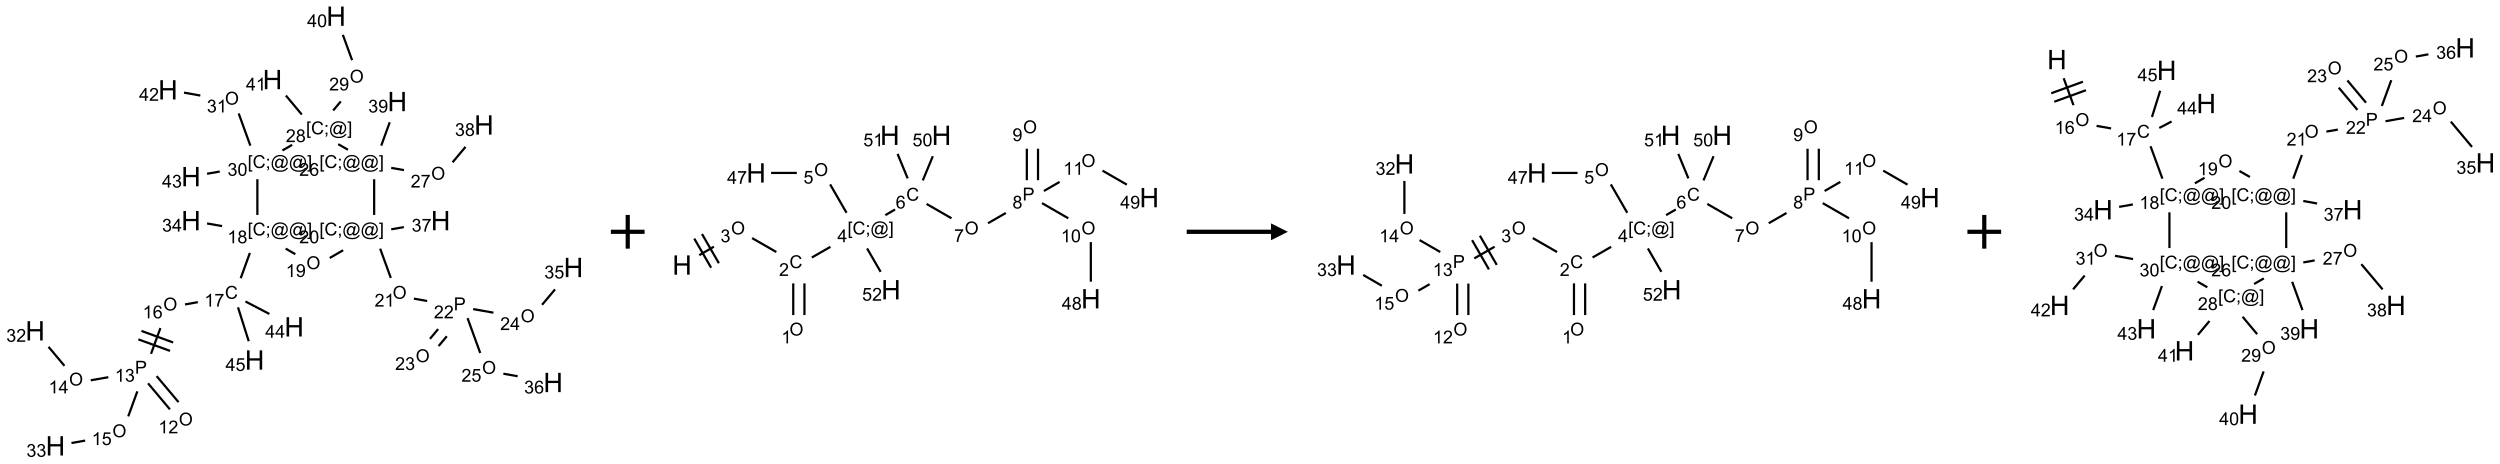 <?xml version="1.0" encoding="UTF-8"?>
<svg xmlns="http://www.w3.org/2000/svg" xmlns:xlink="http://www.w3.org/1999/xlink" width="1483" height="275" viewBox="0 0 1483 275">
<defs>
<g>
<g id="glyph-0-0">
<path d="M 1.332 0 L 1.332 -6.668 L 6.668 -6.668 L 6.668 0 Z M 1.5 -0.168 L 6.5 -0.168 L 6.5 -6.5 L 1.5 -6.5 Z M 1.5 -0.168 "/>
</g>
<g id="glyph-0-1">
<path d="M 0.516 -3.719 C 0.516 -4.984 0.855 -5.977 1.535 -6.695 C 2.215 -7.414 3.094 -7.77 4.172 -7.77 C 4.875 -7.77 5.512 -7.602 6.078 -7.266 C 6.645 -6.93 7.074 -6.461 7.371 -5.855 C 7.668 -5.254 7.816 -4.57 7.816 -3.809 C 7.816 -3.035 7.66 -2.34 7.348 -1.73 C 7.035 -1.117 6.594 -0.656 6.02 -0.34 C 5.449 -0.027 4.828 0.129 4.168 0.129 C 3.449 0.129 2.805 -0.043 2.238 -0.391 C 1.672 -0.738 1.246 -1.211 0.953 -1.812 C 0.66 -2.414 0.516 -3.047 0.516 -3.719 Z M 1.559 -3.703 C 1.559 -2.781 1.805 -2.059 2.301 -1.527 C 2.793 -1 3.414 -0.734 4.16 -0.734 C 4.922 -0.734 5.547 -1 6.039 -1.535 C 6.531 -2.07 6.777 -2.828 6.777 -3.812 C 6.777 -4.434 6.672 -4.977 6.461 -5.441 C 6.25 -5.902 5.945 -6.262 5.539 -6.52 C 5.133 -6.773 4.68 -6.902 4.176 -6.902 C 3.461 -6.902 2.848 -6.656 2.332 -6.164 C 1.816 -5.672 1.559 -4.852 1.559 -3.703 Z M 1.559 -3.703 "/>
</g>
<g id="glyph-0-2">
<path d="M 3.973 0 L 3.035 0 L 3.035 -5.973 C 2.809 -5.758 2.516 -5.543 2.148 -5.328 C 1.781 -5.113 1.453 -4.953 1.16 -4.844 L 1.16 -5.75 C 1.684 -5.996 2.145 -6.297 2.535 -6.645 C 2.93 -6.996 3.207 -7.336 3.371 -7.668 L 3.973 -7.668 Z M 3.973 0 "/>
</g>
<g id="glyph-0-3">
<path d="M 5.371 -0.902 L 5.371 0 L 0.324 0 C 0.316 -0.227 0.352 -0.441 0.434 -0.652 C 0.562 -0.996 0.766 -1.332 1.051 -1.668 C 1.332 -2 1.742 -2.387 2.277 -2.824 C 3.105 -3.504 3.668 -4.043 3.957 -4.441 C 4.25 -4.84 4.395 -5.215 4.395 -5.566 C 4.395 -5.938 4.262 -6.254 3.996 -6.508 C 3.73 -6.762 3.387 -6.891 2.957 -6.891 C 2.508 -6.891 2.145 -6.754 1.875 -6.484 C 1.605 -6.215 1.469 -5.84 1.465 -5.359 L 0.5 -5.457 C 0.566 -6.176 0.812 -6.727 1.246 -7.102 C 1.676 -7.477 2.254 -7.668 2.98 -7.668 C 3.711 -7.668 4.293 -7.465 4.719 -7.059 C 5.145 -6.652 5.359 -6.148 5.359 -5.547 C 5.359 -5.242 5.297 -4.941 5.172 -4.645 C 5.047 -4.352 4.84 -4.039 4.551 -3.715 C 4.262 -3.387 3.777 -2.938 3.105 -2.371 C 2.543 -1.898 2.18 -1.578 2.02 -1.41 C 1.859 -1.242 1.73 -1.07 1.625 -0.902 Z M 5.371 -0.902 "/>
</g>
<g id="glyph-0-4">
<path d="M 0.824 0 L 0.824 -7.637 L 3.703 -7.637 C 4.211 -7.637 4.598 -7.609 4.863 -7.562 C 5.238 -7.5 5.555 -7.383 5.809 -7.207 C 6.062 -7.031 6.266 -6.785 6.418 -6.469 C 6.574 -6.152 6.652 -5.805 6.652 -5.426 C 6.652 -4.777 6.445 -4.227 6.031 -3.777 C 5.617 -3.328 4.871 -3.105 3.793 -3.105 L 1.832 -3.105 L 1.832 0 Z M 1.832 -4.004 L 3.809 -4.004 C 4.461 -4.004 4.922 -4.125 5.199 -4.371 C 5.473 -4.613 5.609 -4.953 5.609 -5.395 C 5.609 -5.715 5.527 -5.988 5.367 -6.215 C 5.207 -6.441 4.992 -6.594 4.73 -6.668 C 4.559 -6.711 4.246 -6.734 3.785 -6.734 L 1.832 -6.734 Z M 1.832 -4.004 "/>
</g>
<g id="glyph-0-5">
<path d="M 0.449 -2.016 L 1.387 -2.141 C 1.492 -1.609 1.676 -1.227 1.934 -0.992 C 2.191 -0.758 2.508 -0.641 2.879 -0.641 C 3.32 -0.641 3.695 -0.793 3.996 -1.098 C 4.301 -1.402 4.453 -1.781 4.453 -2.234 C 4.453 -2.664 4.312 -3.02 4.031 -3.301 C 3.75 -3.578 3.391 -3.719 2.957 -3.719 C 2.781 -3.719 2.562 -3.684 2.297 -3.613 L 2.402 -4.438 C 2.465 -4.43 2.516 -4.426 2.551 -4.426 C 2.949 -4.426 3.312 -4.531 3.629 -4.738 C 3.949 -4.949 4.109 -5.27 4.109 -5.703 C 4.109 -6.047 3.992 -6.332 3.762 -6.559 C 3.527 -6.785 3.227 -6.895 2.859 -6.895 C 2.496 -6.895 2.191 -6.781 1.949 -6.551 C 1.707 -6.324 1.547 -5.98 1.48 -5.52 L 0.543 -5.688 C 0.656 -6.316 0.918 -6.805 1.324 -7.148 C 1.73 -7.492 2.234 -7.668 2.84 -7.668 C 3.254 -7.668 3.641 -7.578 3.988 -7.398 C 4.34 -7.219 4.609 -6.977 4.793 -6.668 C 4.98 -6.359 5.074 -6.031 5.074 -5.684 C 5.074 -5.352 4.984 -5.051 4.809 -4.781 C 4.629 -4.512 4.367 -4.297 4.02 -4.137 C 4.473 -4.031 4.824 -3.816 5.074 -3.488 C 5.324 -3.16 5.449 -2.75 5.449 -2.254 C 5.449 -1.59 5.203 -1.023 4.719 -0.559 C 4.234 -0.098 3.617 0.137 2.875 0.137 C 2.203 0.137 1.648 -0.062 1.207 -0.465 C 0.762 -0.863 0.512 -1.379 0.449 -2.016 Z M 0.449 -2.016 "/>
</g>
<g id="glyph-0-6">
<path d="M 3.449 0 L 3.449 -1.828 L 0.137 -1.828 L 0.137 -2.688 L 3.621 -7.637 L 4.387 -7.637 L 4.387 -2.688 L 5.418 -2.688 L 5.418 -1.828 L 4.387 -1.828 L 4.387 0 Z M 3.449 -2.688 L 3.449 -6.129 L 1.059 -2.688 Z M 3.449 -2.688 "/>
</g>
<g id="glyph-0-7">
<path d="M 0.441 -2 L 1.426 -2.082 C 1.5 -1.605 1.668 -1.242 1.934 -1.004 C 2.199 -0.762 2.52 -0.641 2.895 -0.641 C 3.348 -0.641 3.73 -0.812 4.043 -1.152 C 4.355 -1.492 4.512 -1.941 4.512 -2.504 C 4.512 -3.039 4.359 -3.461 4.059 -3.77 C 3.758 -4.078 3.367 -4.234 2.879 -4.234 C 2.578 -4.234 2.305 -4.164 2.062 -4.027 C 1.82 -3.891 1.629 -3.715 1.488 -3.496 L 0.609 -3.609 L 1.348 -7.531 L 5.145 -7.531 L 5.145 -6.637 L 2.098 -6.637 L 1.688 -4.582 C 2.145 -4.902 2.625 -5.062 3.129 -5.062 C 3.797 -5.062 4.359 -4.832 4.816 -4.371 C 5.277 -3.91 5.504 -3.312 5.504 -2.59 C 5.504 -1.898 5.305 -1.301 4.902 -0.797 C 4.41 -0.18 3.742 0.129 2.895 0.129 C 2.199 0.129 1.633 -0.062 1.195 -0.453 C 0.758 -0.844 0.504 -1.359 0.441 -2 Z M 0.441 -2 "/>
</g>
<g id="glyph-0-8">
<path d="M 5.309 -5.766 L 4.375 -5.691 C 4.293 -6.059 4.172 -6.328 4.02 -6.496 C 3.766 -6.762 3.453 -6.895 3.082 -6.895 C 2.785 -6.895 2.523 -6.812 2.297 -6.645 C 2 -6.43 1.77 -6.117 1.598 -5.703 C 1.43 -5.289 1.34 -4.703 1.332 -3.938 C 1.559 -4.281 1.836 -4.535 2.16 -4.703 C 2.488 -4.871 2.828 -4.953 3.188 -4.953 C 3.812 -4.953 4.344 -4.723 4.785 -4.262 C 5.223 -3.801 5.441 -3.207 5.441 -2.48 C 5.441 -2 5.34 -1.555 5.133 -1.145 C 4.926 -0.73 4.641 -0.418 4.281 -0.199 C 3.922 0.02 3.512 0.129 3.051 0.129 C 2.27 0.129 1.633 -0.156 1.141 -0.73 C 0.648 -1.305 0.402 -2.254 0.402 -3.574 C 0.402 -5.051 0.672 -6.121 1.219 -6.793 C 1.695 -7.375 2.336 -7.668 3.141 -7.668 C 3.742 -7.668 4.234 -7.5 4.617 -7.16 C 5 -6.824 5.23 -6.359 5.309 -5.766 Z M 1.48 -2.473 C 1.48 -2.152 1.547 -1.844 1.684 -1.547 C 1.82 -1.25 2.016 -1.027 2.262 -0.871 C 2.508 -0.719 2.766 -0.641 3.035 -0.641 C 3.434 -0.641 3.773 -0.801 4.059 -1.121 C 4.344 -1.441 4.484 -1.875 4.484 -2.422 C 4.484 -2.949 4.344 -3.367 4.062 -3.668 C 3.781 -3.973 3.426 -4.125 3 -4.125 C 2.578 -4.125 2.219 -3.973 1.922 -3.668 C 1.625 -3.363 1.48 -2.969 1.48 -2.473 Z M 1.48 -2.473 "/>
</g>
<g id="glyph-0-9">
<path d="M 6.27 -2.676 L 7.281 -2.422 C 7.07 -1.594 6.688 -0.961 6.137 -0.523 C 5.586 -0.086 4.914 0.129 4.121 0.129 C 3.297 0.129 2.629 -0.039 2.113 -0.371 C 1.598 -0.707 1.203 -1.191 0.934 -1.828 C 0.664 -2.465 0.531 -3.145 0.531 -3.875 C 0.531 -4.672 0.684 -5.363 0.988 -5.957 C 1.293 -6.547 1.723 -6.996 2.285 -7.305 C 2.844 -7.613 3.461 -7.766 4.137 -7.766 C 4.898 -7.766 5.543 -7.57 6.062 -7.184 C 6.582 -6.793 6.945 -6.246 7.152 -5.543 L 6.156 -5.309 C 5.98 -5.863 5.723 -6.266 5.387 -6.52 C 5.051 -6.773 4.625 -6.902 4.113 -6.902 C 3.527 -6.902 3.039 -6.762 2.645 -6.48 C 2.25 -6.199 1.973 -5.82 1.812 -5.348 C 1.652 -4.871 1.574 -4.383 1.574 -3.879 C 1.574 -3.23 1.668 -2.664 1.855 -2.18 C 2.047 -1.695 2.34 -1.332 2.738 -1.094 C 3.137 -0.855 3.57 -0.734 4.035 -0.734 C 4.602 -0.734 5.082 -0.898 5.473 -1.223 C 5.867 -1.551 6.133 -2.035 6.27 -2.676 Z M 6.27 -2.676 "/>
</g>
<g id="glyph-0-10">
<path d="M 0.504 -6.637 L 0.504 -7.535 L 5.449 -7.535 L 5.449 -6.809 C 4.961 -6.289 4.48 -5.602 4.004 -4.746 C 3.527 -3.887 3.156 -3.004 2.895 -2.098 C 2.707 -1.461 2.59 -0.762 2.535 0 L 1.574 0 C 1.582 -0.602 1.703 -1.328 1.926 -2.176 C 2.152 -3.027 2.477 -3.848 2.898 -4.637 C 3.32 -5.426 3.77 -6.094 4.246 -6.637 Z M 0.504 -6.637 "/>
</g>
<g id="glyph-0-11">
<path d="M 0.723 2.121 L 0.723 -7.637 L 2.793 -7.637 L 2.793 -6.859 L 1.66 -6.859 L 1.66 1.344 L 2.793 1.344 L 2.793 2.121 Z M 0.723 2.121 "/>
</g>
<g id="glyph-0-12">
<path d="M 0.949 -4.465 L 0.949 -5.531 L 2.016 -5.531 L 2.016 -4.465 Z M 0.949 0 L 0.949 -1.066 L 2.016 -1.066 L 2.016 0 C 2.016 0.391 1.945 0.711 1.809 0.949 C 1.668 1.191 1.449 1.379 1.145 1.512 L 0.887 1.109 C 1.082 1.023 1.23 0.895 1.324 0.727 C 1.418 0.559 1.469 0.316 1.48 0 Z M 0.949 0 "/>
</g>
<g id="glyph-0-13">
<path d="M 6.047 -0.848 C 5.82 -0.59 5.57 -0.379 5.289 -0.223 C 5.008 -0.062 4.73 0.016 4.449 0.016 C 4.141 0.016 3.84 -0.074 3.547 -0.254 C 3.254 -0.434 3.02 -0.715 2.836 -1.09 C 2.652 -1.465 2.562 -1.875 2.562 -2.324 C 2.562 -2.875 2.703 -3.43 2.988 -3.98 C 3.27 -4.535 3.621 -4.953 4.043 -5.23 C 4.461 -5.508 4.871 -5.645 5.266 -5.645 C 5.566 -5.645 5.855 -5.566 6.129 -5.41 C 6.402 -5.25 6.641 -5.012 6.84 -4.688 L 7.016 -5.496 L 7.949 -5.496 L 7.199 -2 C 7.094 -1.516 7.043 -1.246 7.043 -1.191 C 7.043 -1.098 7.078 -1.02 7.148 -0.949 C 7.219 -0.883 7.305 -0.848 7.406 -0.848 C 7.59 -0.848 7.832 -0.953 8.129 -1.168 C 8.527 -1.445 8.84 -1.816 9.07 -2.285 C 9.301 -2.75 9.418 -3.234 9.418 -3.73 C 9.418 -4.309 9.27 -4.852 8.973 -5.355 C 8.676 -5.859 8.23 -6.262 7.645 -6.562 C 7.055 -6.863 6.406 -7.016 5.691 -7.016 C 4.879 -7.016 4.137 -6.824 3.465 -6.445 C 2.793 -6.066 2.273 -5.52 1.902 -4.809 C 1.535 -4.098 1.348 -3.34 1.348 -2.527 C 1.348 -1.676 1.535 -0.941 1.902 -0.328 C 2.273 0.285 2.809 0.742 3.508 1.035 C 4.207 1.328 4.984 1.473 5.832 1.473 C 6.742 1.473 7.504 1.32 8.121 1.016 C 8.734 0.711 9.195 0.34 9.5 -0.098 L 10.441 -0.098 C 10.266 0.266 9.961 0.637 9.531 1.016 C 9.102 1.395 8.59 1.695 7.996 1.914 C 7.402 2.133 6.688 2.246 5.848 2.246 C 5.078 2.246 4.367 2.145 3.715 1.949 C 3.066 1.75 2.512 1.453 2.051 1.055 C 1.594 0.656 1.25 0.199 1.016 -0.316 C 0.723 -0.973 0.578 -1.684 0.578 -2.441 C 0.578 -3.289 0.75 -4.098 1.098 -4.863 C 1.523 -5.805 2.125 -6.527 2.902 -7.027 C 3.684 -7.527 4.629 -7.777 5.738 -7.777 C 6.602 -7.777 7.375 -7.602 8.059 -7.246 C 8.746 -6.895 9.285 -6.371 9.684 -5.672 C 10.02 -5.07 10.188 -4.418 10.188 -3.715 C 10.188 -2.707 9.832 -1.812 9.125 -1.031 C 8.492 -0.328 7.801 0.02 7.051 0.02 C 6.812 0.02 6.617 -0.016 6.473 -0.09 C 6.324 -0.16 6.215 -0.266 6.145 -0.402 C 6.102 -0.488 6.066 -0.637 6.047 -0.848 Z M 3.527 -2.262 C 3.527 -1.785 3.641 -1.414 3.863 -1.152 C 4.09 -0.887 4.348 -0.754 4.641 -0.754 C 4.836 -0.754 5.039 -0.812 5.254 -0.93 C 5.469 -1.047 5.676 -1.219 5.871 -1.449 C 6.066 -1.676 6.23 -1.969 6.355 -2.32 C 6.48 -2.672 6.543 -3.027 6.543 -3.379 C 6.543 -3.852 6.426 -4.219 6.191 -4.48 C 5.957 -4.738 5.672 -4.871 5.332 -4.871 C 5.109 -4.871 4.902 -4.812 4.707 -4.699 C 4.512 -4.586 4.32 -4.406 4.137 -4.156 C 3.953 -3.906 3.805 -3.602 3.691 -3.246 C 3.582 -2.887 3.527 -2.559 3.527 -2.262 Z M 3.527 -2.262 "/>
</g>
<g id="glyph-0-14">
<path d="M 2.27 2.121 L 0.203 2.121 L 0.203 1.344 L 1.332 1.344 L 1.332 -6.859 L 0.203 -6.859 L 0.203 -7.637 L 2.27 -7.637 Z M 2.27 2.121 "/>
</g>
<g id="glyph-0-15">
<path d="M 1.887 -4.141 C 1.496 -4.281 1.207 -4.484 1.02 -4.75 C 0.832 -5.016 0.738 -5.328 0.738 -5.699 C 0.738 -6.254 0.938 -6.719 1.34 -7.098 C 1.738 -7.477 2.27 -7.668 2.934 -7.668 C 3.598 -7.668 4.137 -7.473 4.543 -7.086 C 4.949 -6.699 5.152 -6.227 5.152 -5.672 C 5.152 -5.316 5.059 -5.008 4.871 -4.746 C 4.688 -4.484 4.406 -4.281 4.027 -4.141 C 4.496 -3.988 4.852 -3.742 5.098 -3.402 C 5.34 -3.062 5.465 -2.656 5.465 -2.184 C 5.465 -1.531 5.234 -0.98 4.77 -0.535 C 4.309 -0.09 3.703 0.129 2.949 0.129 C 2.195 0.129 1.586 -0.094 1.125 -0.539 C 0.664 -0.984 0.434 -1.543 0.434 -2.207 C 0.434 -2.703 0.559 -3.121 0.809 -3.457 C 1.062 -3.793 1.422 -4.02 1.887 -4.141 Z M 1.699 -5.73 C 1.699 -5.367 1.812 -5.074 2.047 -4.844 C 2.281 -4.613 2.582 -4.5 2.953 -4.5 C 3.312 -4.5 3.609 -4.613 3.84 -4.84 C 4.07 -5.066 4.188 -5.348 4.188 -5.676 C 4.188 -6.02 4.07 -6.309 3.832 -6.543 C 3.594 -6.777 3.297 -6.895 2.941 -6.895 C 2.586 -6.895 2.289 -6.781 2.051 -6.551 C 1.816 -6.324 1.699 -6.047 1.699 -5.73 Z M 1.395 -2.203 C 1.395 -1.938 1.461 -1.676 1.586 -1.426 C 1.711 -1.176 1.902 -0.984 2.152 -0.848 C 2.402 -0.711 2.672 -0.641 2.957 -0.641 C 3.406 -0.641 3.777 -0.785 4.066 -1.074 C 4.359 -1.363 4.504 -1.727 4.504 -2.172 C 4.504 -2.625 4.355 -2.996 4.055 -3.293 C 3.754 -3.586 3.379 -3.734 2.926 -3.734 C 2.484 -3.734 2.121 -3.59 1.832 -3.297 C 1.543 -3.004 1.395 -2.641 1.395 -2.203 Z M 1.395 -2.203 "/>
</g>
<g id="glyph-0-16">
<path d="M 0.582 -1.766 L 1.484 -1.848 C 1.562 -1.426 1.707 -1.117 1.922 -0.926 C 2.137 -0.734 2.414 -0.641 2.75 -0.641 C 3.039 -0.641 3.289 -0.707 3.508 -0.84 C 3.727 -0.973 3.902 -1.148 4.043 -1.367 C 4.18 -1.586 4.297 -1.887 4.391 -2.262 C 4.484 -2.637 4.531 -3.016 4.531 -3.406 C 4.531 -3.449 4.531 -3.512 4.527 -3.594 C 4.34 -3.297 4.082 -3.055 3.758 -2.867 C 3.434 -2.68 3.082 -2.59 2.703 -2.59 C 2.07 -2.59 1.535 -2.816 1.098 -3.277 C 0.66 -3.734 0.441 -4.34 0.441 -5.09 C 0.441 -5.863 0.672 -6.484 1.129 -6.957 C 1.586 -7.43 2.156 -7.668 2.844 -7.668 C 3.34 -7.668 3.793 -7.531 4.207 -7.266 C 4.617 -7 4.93 -6.617 5.145 -6.121 C 5.355 -5.629 5.465 -4.91 5.465 -3.973 C 5.465 -2.996 5.359 -2.223 5.145 -1.645 C 4.934 -1.066 4.617 -0.625 4.199 -0.324 C 3.781 -0.02 3.293 0.129 2.73 0.129 C 2.133 0.129 1.645 -0.035 1.266 -0.367 C 0.887 -0.699 0.66 -1.164 0.582 -1.766 Z M 4.422 -5.137 C 4.422 -5.676 4.277 -6.102 3.992 -6.418 C 3.707 -6.734 3.359 -6.891 2.957 -6.891 C 2.543 -6.891 2.18 -6.719 1.871 -6.379 C 1.562 -6.039 1.406 -5.598 1.406 -5.059 C 1.406 -4.57 1.555 -4.176 1.848 -3.871 C 2.141 -3.566 2.5 -3.418 2.934 -3.418 C 3.367 -3.418 3.723 -3.57 4.004 -3.871 C 4.281 -4.176 4.422 -4.598 4.422 -5.137 Z M 4.422 -5.137 "/>
</g>
<g id="glyph-0-17">
<path d="M 0.441 -3.766 C 0.441 -4.668 0.535 -5.395 0.723 -5.945 C 0.906 -6.496 1.184 -6.922 1.551 -7.219 C 1.918 -7.516 2.375 -7.668 2.934 -7.668 C 3.344 -7.668 3.703 -7.586 4.012 -7.418 C 4.32 -7.254 4.574 -7.016 4.777 -6.707 C 4.977 -6.395 5.137 -6.016 5.25 -5.57 C 5.363 -5.125 5.422 -4.523 5.422 -3.766 C 5.422 -2.871 5.328 -2.148 5.145 -1.598 C 4.961 -1.047 4.688 -0.621 4.32 -0.32 C 3.953 -0.02 3.492 0.129 2.934 0.129 C 2.195 0.129 1.617 -0.133 1.199 -0.66 C 0.695 -1.297 0.441 -2.332 0.441 -3.766 Z M 1.406 -3.766 C 1.406 -2.512 1.555 -1.68 1.848 -1.262 C 2.141 -0.848 2.5 -0.641 2.934 -0.641 C 3.363 -0.641 3.727 -0.848 4.02 -1.266 C 4.312 -1.684 4.457 -2.516 4.457 -3.766 C 4.457 -5.023 4.312 -5.859 4.02 -6.27 C 3.727 -6.684 3.359 -6.891 2.922 -6.891 C 2.492 -6.891 2.148 -6.707 1.891 -6.344 C 1.566 -5.879 1.406 -5.02 1.406 -3.766 Z M 1.406 -3.766 "/>
</g>
<g id="glyph-1-0">
<path d="M 2 0 L 2 -10 L 10 -10 L 10 0 Z M 2.25 -0.25 L 9.75 -0.25 L 9.75 -9.75 L 2.25 -9.75 Z M 2.25 -0.25 "/>
</g>
<g id="glyph-1-1">
<path d="M 1.281 0 L 1.281 -11.453 L 2.797 -11.453 L 2.797 -6.75 L 8.75 -6.75 L 8.75 -11.453 L 10.266 -11.453 L 10.266 0 L 8.75 0 L 8.75 -5.398 L 2.797 -5.398 L 2.797 0 Z M 1.281 0 "/>
</g>
</g>
</defs>
<path fill="none" stroke-width="0.033" stroke-linecap="butt" stroke-linejoin="miter" stroke="rgb(0%, 0%, 0%)" stroke-opacity="1" stroke-miterlimit="10" d="M 2.127 5.724 L 1.802 5.338 " transform="matrix(40, 0, 0, 40, 20.83, 9.594)"/>
<path fill="none" stroke-width="0.033" stroke-linecap="butt" stroke-linejoin="miter" stroke="rgb(0%, 0%, 0%)" stroke-opacity="1" stroke-miterlimit="10" d="M 1.999 5.831 L 1.675 5.445 " transform="matrix(40, 0, 0, 40, 20.83, 9.594)"/>
<path fill="none" stroke-width="0.033" stroke-linecap="butt" stroke-linejoin="miter" stroke="rgb(0%, 0%, 0%)" stroke-opacity="1" stroke-miterlimit="10" d="M 1.086 5.354 L 0.825 5.4 " transform="matrix(40, 0, 0, 40, 20.83, 9.594)"/>
<path fill="none" stroke-width="0.033" stroke-linecap="butt" stroke-linejoin="miter" stroke="rgb(0%, 0%, 0%)" stroke-opacity="1" stroke-miterlimit="10" d="M 0.435 5.185 L 0.199 4.904 " transform="matrix(40, 0, 0, 40, 20.83, 9.594)"/>
<path fill="none" stroke-width="0.033" stroke-linecap="butt" stroke-linejoin="miter" stroke="rgb(0%, 0%, 0%)" stroke-opacity="1" stroke-miterlimit="10" d="M 1.516 5.564 L 1.381 5.935 " transform="matrix(40, 0, 0, 40, 20.83, 9.594)"/>
<path fill="none" stroke-width="0.033" stroke-linecap="butt" stroke-linejoin="miter" stroke="rgb(0%, 0%, 0%)" stroke-opacity="1" stroke-miterlimit="10" d="M 0.742 6.294 L 0.539 6.33 " transform="matrix(40, 0, 0, 40, 20.83, 9.594)"/>
<path fill="none" stroke-width="0.033" stroke-linecap="butt" stroke-linejoin="miter" stroke="rgb(0%, 0%, 0%)" stroke-opacity="1" stroke-miterlimit="10" d="M 1.719 5.007 L 1.858 4.625 " transform="matrix(40, 0, 0, 40, 20.83, 9.594)"/>
<path fill="none" stroke-width="0.033" stroke-linecap="butt" stroke-linejoin="miter" stroke="rgb(0%, 0%, 0%)" stroke-opacity="1" stroke-miterlimit="10" d="M 2.047 4.839 L 1.577 4.668 " transform="matrix(40, 0, 0, 40, 20.83, 9.594)"/>
<path fill="none" stroke-width="0.033" stroke-linecap="butt" stroke-linejoin="miter" stroke="rgb(0%, 0%, 0%)" stroke-opacity="1" stroke-miterlimit="10" d="M 2.001 4.964 L 1.531 4.793 " transform="matrix(40, 0, 0, 40, 20.83, 9.594)"/>
<path fill="none" stroke-width="0.033" stroke-linecap="butt" stroke-linejoin="miter" stroke="rgb(0%, 0%, 0%)" stroke-opacity="1" stroke-miterlimit="10" d="M 2.223 4.275 L 2.413 4.241 " transform="matrix(40, 0, 0, 40, 20.83, 9.594)"/>
<path fill="none" stroke-width="0.033" stroke-linecap="butt" stroke-linejoin="miter" stroke="rgb(0%, 0%, 0%)" stroke-opacity="1" stroke-miterlimit="10" d="M 3.049 3.886 L 3.185 3.511 " transform="matrix(40, 0, 0, 40, 20.83, 9.594)"/>
<path fill="none" stroke-width="0.033" stroke-linecap="butt" stroke-linejoin="miter" stroke="rgb(0%, 0%, 0%)" stroke-opacity="1" stroke-miterlimit="10" d="M 2.773 3.113 L 2.55 3.074 " transform="matrix(40, 0, 0, 40, 20.83, 9.594)"/>
<path fill="none" stroke-width="0.033" stroke-linecap="butt" stroke-linejoin="miter" stroke="rgb(0%, 0%, 0%)" stroke-opacity="1" stroke-miterlimit="10" d="M 3.715 3.447 L 3.859 3.53 " transform="matrix(40, 0, 0, 40, 20.83, 9.594)"/>
<path fill="none" stroke-width="0.033" stroke-linecap="butt" stroke-linejoin="miter" stroke="rgb(0%, 0%, 0%)" stroke-opacity="1" stroke-miterlimit="10" d="M 4.369 3.586 L 4.568 3.471 " transform="matrix(40, 0, 0, 40, 20.83, 9.594)"/>
<path fill="none" stroke-width="0.033" stroke-linecap="butt" stroke-linejoin="miter" stroke="rgb(0%, 0%, 0%)" stroke-opacity="1" stroke-miterlimit="10" d="M 5.117 3.448 L 5.275 3.882 " transform="matrix(40, 0, 0, 40, 20.83, 9.594)"/>
<path fill="none" stroke-width="0.033" stroke-linecap="butt" stroke-linejoin="miter" stroke="rgb(0%, 0%, 0%)" stroke-opacity="1" stroke-miterlimit="10" d="M 5.617 4.189 L 5.814 4.224 " transform="matrix(40, 0, 0, 40, 20.83, 9.594)"/>
<path fill="none" stroke-width="0.033" stroke-linecap="butt" stroke-linejoin="miter" stroke="rgb(0%, 0%, 0%)" stroke-opacity="1" stroke-miterlimit="10" d="M 5.977 4.64 L 5.856 4.785 " transform="matrix(40, 0, 0, 40, 20.83, 9.594)"/>
<path fill="none" stroke-width="0.033" stroke-linecap="butt" stroke-linejoin="miter" stroke="rgb(0%, 0%, 0%)" stroke-opacity="1" stroke-miterlimit="10" d="M 6.105 4.747 L 5.984 4.892 " transform="matrix(40, 0, 0, 40, 20.83, 9.594)"/>
<path fill="none" stroke-width="0.033" stroke-linecap="butt" stroke-linejoin="miter" stroke="rgb(0%, 0%, 0%)" stroke-opacity="1" stroke-miterlimit="10" d="M 6.496 4.344 L 6.797 4.397 " transform="matrix(40, 0, 0, 40, 20.83, 9.594)"/>
<path fill="none" stroke-width="0.033" stroke-linecap="butt" stroke-linejoin="miter" stroke="rgb(0%, 0%, 0%)" stroke-opacity="1" stroke-miterlimit="10" d="M 7.518 4.28 L 7.71 4.052 " transform="matrix(40, 0, 0, 40, 20.83, 9.594)"/>
<path fill="none" stroke-width="0.033" stroke-linecap="butt" stroke-linejoin="miter" stroke="rgb(0%, 0%, 0%)" stroke-opacity="1" stroke-miterlimit="10" d="M 6.413 4.478 L 6.601 4.995 " transform="matrix(40, 0, 0, 40, 20.83, 9.594)"/>
<path fill="none" stroke-width="0.033" stroke-linecap="butt" stroke-linejoin="miter" stroke="rgb(0%, 0%, 0%)" stroke-opacity="1" stroke-miterlimit="10" d="M 6.944 5.302 L 7.156 5.34 " transform="matrix(40, 0, 0, 40, 20.83, 9.594)"/>
<path fill="none" stroke-width="0.033" stroke-linecap="butt" stroke-linejoin="miter" stroke="rgb(0%, 0%, 0%)" stroke-opacity="1" stroke-miterlimit="10" d="M 5.281 3.161 L 5.468 3.128 " transform="matrix(40, 0, 0, 40, 20.83, 9.594)"/>
<path fill="none" stroke-width="0.033" stroke-linecap="butt" stroke-linejoin="miter" stroke="rgb(0%, 0%, 0%)" stroke-opacity="1" stroke-miterlimit="10" d="M 5.028 2.948 L 5.028 2.418 " transform="matrix(40, 0, 0, 40, 20.83, 9.594)"/>
<path fill="none" stroke-width="0.033" stroke-linecap="butt" stroke-linejoin="miter" stroke="rgb(0%, 0%, 0%)" stroke-opacity="1" stroke-miterlimit="10" d="M 5.281 2.25 L 5.47 2.283 " transform="matrix(40, 0, 0, 40, 20.83, 9.594)"/>
<path fill="none" stroke-width="0.033" stroke-linecap="butt" stroke-linejoin="miter" stroke="rgb(0%, 0%, 0%)" stroke-opacity="1" stroke-miterlimit="10" d="M 6.191 2.167 L 6.383 1.938 " transform="matrix(40, 0, 0, 40, 20.83, 9.594)"/>
<path fill="none" stroke-width="0.033" stroke-linecap="butt" stroke-linejoin="miter" stroke="rgb(0%, 0%, 0%)" stroke-opacity="1" stroke-miterlimit="10" d="M 5.133 1.92 L 5.259 1.573 " transform="matrix(40, 0, 0, 40, 20.83, 9.594)"/>
<path fill="none" stroke-width="0.033" stroke-linecap="butt" stroke-linejoin="miter" stroke="rgb(0%, 0%, 0%)" stroke-opacity="1" stroke-miterlimit="10" d="M 4.639 1.981 L 4.495 1.898 " transform="matrix(40, 0, 0, 40, 20.83, 9.594)"/>
<path fill="none" stroke-width="0.033" stroke-linecap="butt" stroke-linejoin="miter" stroke="rgb(0%, 0%, 0%)" stroke-opacity="1" stroke-miterlimit="10" d="M 4.42 1.399 L 4.533 1.264 " transform="matrix(40, 0, 0, 40, 20.83, 9.594)"/>
<path fill="none" stroke-width="0.033" stroke-linecap="butt" stroke-linejoin="miter" stroke="rgb(0%, 0%, 0%)" stroke-opacity="1" stroke-miterlimit="10" d="M 4.701 0.653 L 4.564 0.277 " transform="matrix(40, 0, 0, 40, 20.83, 9.594)"/>
<path fill="none" stroke-width="0.033" stroke-linecap="butt" stroke-linejoin="miter" stroke="rgb(0%, 0%, 0%)" stroke-opacity="1" stroke-miterlimit="10" d="M 3.955 1.459 L 3.719 1.177 " transform="matrix(40, 0, 0, 40, 20.83, 9.594)"/>
<path fill="none" stroke-width="0.033" stroke-linecap="butt" stroke-linejoin="miter" stroke="rgb(0%, 0%, 0%)" stroke-opacity="1" stroke-miterlimit="10" d="M 3.812 1.908 L 3.668 1.991 " transform="matrix(40, 0, 0, 40, 20.83, 9.594)"/>
<path fill="none" stroke-width="0.033" stroke-linecap="butt" stroke-linejoin="miter" stroke="rgb(0%, 0%, 0%)" stroke-opacity="1" stroke-miterlimit="10" d="M 3.296 2.418 L 3.296 2.948 " transform="matrix(40, 0, 0, 40, 20.83, 9.594)"/>
<path fill="none" stroke-width="0.033" stroke-linecap="butt" stroke-linejoin="miter" stroke="rgb(0%, 0%, 0%)" stroke-opacity="1" stroke-miterlimit="10" d="M 3.192 1.92 L 3.019 1.443 " transform="matrix(40, 0, 0, 40, 20.83, 9.594)"/>
<path fill="none" stroke-width="0.033" stroke-linecap="butt" stroke-linejoin="miter" stroke="rgb(0%, 0%, 0%)" stroke-opacity="1" stroke-miterlimit="10" d="M 2.45 1.177 L 2.208 1.134 " transform="matrix(40, 0, 0, 40, 20.83, 9.594)"/>
<path fill="none" stroke-width="0.033" stroke-linecap="butt" stroke-linejoin="miter" stroke="rgb(0%, 0%, 0%)" stroke-opacity="1" stroke-miterlimit="10" d="M 2.738 2.304 L 2.55 2.337 " transform="matrix(40, 0, 0, 40, 20.83, 9.594)"/>
<path fill="none" stroke-width="0.033" stroke-linecap="butt" stroke-linejoin="miter" stroke="rgb(0%, 0%, 0%)" stroke-opacity="1" stroke-miterlimit="10" d="M 3.119 4.231 L 3.474 4.416 " transform="matrix(40, 0, 0, 40, 20.83, 9.594)"/>
<path fill="none" stroke-width="0.033" stroke-linecap="butt" stroke-linejoin="miter" stroke="rgb(0%, 0%, 0%)" stroke-opacity="1" stroke-miterlimit="10" d="M 3.009 4.318 L 3.168 4.821 " transform="matrix(40, 0, 0, 40, 20.83, 9.594)"/>
<g fill="rgb(0%, 0%, 0%)" fill-opacity="1">
<use xlink:href="#glyph-0-1" x="106.07" y="252.434"/>
</g>
<g fill="rgb(0%, 0%, 0%)" fill-opacity="1">
<use xlink:href="#glyph-0-2" x="93.945" y="257.066"/>
<use xlink:href="#glyph-0-3" x="99.878" y="257.066"/>
</g>
<g fill="rgb(0%, 0%, 0%)" fill-opacity="1">
<use xlink:href="#glyph-0-4" x="80.047" y="221.656"/>
</g>
<g fill="rgb(0%, 0%, 0%)" fill-opacity="1">
<use xlink:href="#glyph-0-2" x="68.156" y="226.426"/>
<use xlink:href="#glyph-0-5" x="74.089" y="226.426"/>
</g>
<g fill="rgb(0%, 0%, 0%)" fill-opacity="1">
<use xlink:href="#glyph-0-1" x="40.965" y="228.738"/>
</g>
<g fill="rgb(0%, 0%, 0%)" fill-opacity="1">
<use xlink:href="#glyph-0-2" x="28.797" y="233.371"/>
<use xlink:href="#glyph-0-6" x="34.729" y="233.371"/>
</g>
<g fill="rgb(0%, 0%, 0%)" fill-opacity="1">
<use xlink:href="#glyph-1-1" x="15.059" y="201.977"/>
</g>
<g fill="rgb(0%, 0%, 0%)" fill-opacity="1">
<use xlink:href="#glyph-0-5" x="3.703" y="202.77"/>
<use xlink:href="#glyph-0-3" x="9.635" y="202.77"/>
</g>
<g fill="rgb(0%, 0%, 0%)" fill-opacity="1">
<use xlink:href="#glyph-0-1" x="66.676" y="259.383"/>
</g>
<g fill="rgb(0%, 0%, 0%)" fill-opacity="1">
<use xlink:href="#glyph-0-2" x="54.418" y="264.012"/>
<use xlink:href="#glyph-0-7" x="60.35" y="264.012"/>
</g>
<g fill="rgb(0%, 0%, 0%)" fill-opacity="1">
<use xlink:href="#glyph-1-1" x="27.09" y="270.207"/>
</g>
<g fill="rgb(0%, 0%, 0%)" fill-opacity="1">
<use xlink:href="#glyph-0-5" x="15.656" y="270.996"/>
<use xlink:href="#glyph-0-5" x="21.589" y="270.996"/>
</g>
<g fill="rgb(0%, 0%, 0%)" fill-opacity="1">
<use xlink:href="#glyph-0-1" x="96.859" y="184.207"/>
</g>
<g fill="rgb(0%, 0%, 0%)" fill-opacity="1">
<use xlink:href="#glyph-0-2" x="84.664" y="188.836"/>
<use xlink:href="#glyph-0-8" x="90.596" y="188.836"/>
</g>
<g fill="rgb(0%, 0%, 0%)" fill-opacity="1">
<use xlink:href="#glyph-0-9" x="133.414" y="177.254"/>
</g>
<g fill="rgb(0%, 0%, 0%)" fill-opacity="1">
<use xlink:href="#glyph-0-2" x="121.23" y="181.891"/>
<use xlink:href="#glyph-0-10" x="127.163" y="181.891"/>
</g>
<g fill="rgb(0%, 0%, 0%)" fill-opacity="1">
<use xlink:href="#glyph-0-11" x="146.898" y="139.676"/>
<use xlink:href="#glyph-0-9" x="149.862" y="139.676"/>
<use xlink:href="#glyph-0-12" x="157.565" y="139.676"/>
<use xlink:href="#glyph-0-13" x="160.529" y="139.676"/>
<use xlink:href="#glyph-0-13" x="171.357" y="139.676"/>
<use xlink:href="#glyph-0-14" x="182.185" y="139.676"/>
</g>
<g fill="rgb(0%, 0%, 0%)" fill-opacity="1">
<use xlink:href="#glyph-0-2" x="134.895" y="144.305"/>
<use xlink:href="#glyph-0-15" x="140.827" y="144.305"/>
</g>
<g fill="rgb(0%, 0%, 0%)" fill-opacity="1">
<use xlink:href="#glyph-1-1" x="107.523" y="136.605"/>
</g>
<g fill="rgb(0%, 0%, 0%)" fill-opacity="1">
<use xlink:href="#glyph-0-5" x="96.121" y="137.398"/>
<use xlink:href="#glyph-0-6" x="102.053" y="137.398"/>
</g>
<g fill="rgb(0%, 0%, 0%)" fill-opacity="1">
<use xlink:href="#glyph-0-1" x="181.75" y="159.672"/>
</g>
<g fill="rgb(0%, 0%, 0%)" fill-opacity="1">
<use xlink:href="#glyph-0-2" x="169.535" y="164.305"/>
<use xlink:href="#glyph-0-16" x="175.467" y="164.305"/>
</g>
<g fill="rgb(0%, 0%, 0%)" fill-opacity="1">
<use xlink:href="#glyph-0-11" x="189.473" y="139.676"/>
<use xlink:href="#glyph-0-9" x="192.436" y="139.676"/>
<use xlink:href="#glyph-0-12" x="200.139" y="139.676"/>
<use xlink:href="#glyph-0-13" x="203.103" y="139.676"/>
<use xlink:href="#glyph-0-13" x="213.931" y="139.676"/>
<use xlink:href="#glyph-0-14" x="224.759" y="139.676"/>
</g>
<g fill="rgb(0%, 0%, 0%)" fill-opacity="1">
<use xlink:href="#glyph-0-3" x="177.512" y="144.305"/>
<use xlink:href="#glyph-0-17" x="183.444" y="144.305"/>
</g>
<g fill="rgb(0%, 0%, 0%)" fill-opacity="1">
<use xlink:href="#glyph-0-1" x="232.898" y="177.258"/>
</g>
<g fill="rgb(0%, 0%, 0%)" fill-opacity="1">
<use xlink:href="#glyph-0-3" x="222.172" y="181.891"/>
<use xlink:href="#glyph-0-2" x="228.104" y="181.891"/>
</g>
<g fill="rgb(0%, 0%, 0%)" fill-opacity="1">
<use xlink:href="#glyph-0-4" x="269.156" y="184.07"/>
</g>
<g fill="rgb(0%, 0%, 0%)" fill-opacity="1">
<use xlink:href="#glyph-0-3" x="257.348" y="188.836"/>
<use xlink:href="#glyph-0-3" x="263.28" y="188.836"/>
</g>
<g fill="rgb(0%, 0%, 0%)" fill-opacity="1">
<use xlink:href="#glyph-0-1" x="246.578" y="214.848"/>
</g>
<g fill="rgb(0%, 0%, 0%)" fill-opacity="1">
<use xlink:href="#glyph-0-3" x="234.379" y="219.48"/>
<use xlink:href="#glyph-0-5" x="240.311" y="219.48"/>
</g>
<g fill="rgb(0%, 0%, 0%)" fill-opacity="1">
<use xlink:href="#glyph-0-1" x="308.859" y="191.152"/>
</g>
<g fill="rgb(0%, 0%, 0%)" fill-opacity="1">
<use xlink:href="#glyph-0-3" x="296.691" y="195.785"/>
<use xlink:href="#glyph-0-6" x="302.624" y="195.785"/>
</g>
<g fill="rgb(0%, 0%, 0%)" fill-opacity="1">
<use xlink:href="#glyph-1-1" x="334.375" y="164.387"/>
</g>
<g fill="rgb(0%, 0%, 0%)" fill-opacity="1">
<use xlink:href="#glyph-0-5" x="322.883" y="165.18"/>
<use xlink:href="#glyph-0-7" x="328.815" y="165.18"/>
</g>
<g fill="rgb(0%, 0%, 0%)" fill-opacity="1">
<use xlink:href="#glyph-0-1" x="285.969" y="221.793"/>
</g>
<g fill="rgb(0%, 0%, 0%)" fill-opacity="1">
<use xlink:href="#glyph-0-3" x="273.715" y="226.426"/>
<use xlink:href="#glyph-0-7" x="279.647" y="226.426"/>
</g>
<g fill="rgb(0%, 0%, 0%)" fill-opacity="1">
<use xlink:href="#glyph-1-1" x="322.344" y="232.617"/>
</g>
<g fill="rgb(0%, 0%, 0%)" fill-opacity="1">
<use xlink:href="#glyph-0-5" x="310.914" y="233.41"/>
<use xlink:href="#glyph-0-8" x="316.846" y="233.41"/>
</g>
<g fill="rgb(0%, 0%, 0%)" fill-opacity="1">
<use xlink:href="#glyph-1-1" x="255.59" y="136.605"/>
</g>
<g fill="rgb(0%, 0%, 0%)" fill-opacity="1">
<use xlink:href="#glyph-0-5" x="244.156" y="137.398"/>
<use xlink:href="#glyph-0-10" x="250.089" y="137.398"/>
</g>
<g fill="rgb(0%, 0%, 0%)" fill-opacity="1">
<use xlink:href="#glyph-0-11" x="189.473" y="99.676"/>
<use xlink:href="#glyph-0-9" x="192.436" y="99.676"/>
<use xlink:href="#glyph-0-12" x="200.139" y="99.676"/>
<use xlink:href="#glyph-0-13" x="203.103" y="99.676"/>
<use xlink:href="#glyph-0-13" x="213.931" y="99.676"/>
<use xlink:href="#glyph-0-14" x="224.759" y="99.676"/>
</g>
<g fill="rgb(0%, 0%, 0%)" fill-opacity="1">
<use xlink:href="#glyph-0-3" x="177.492" y="104.305"/>
<use xlink:href="#glyph-0-8" x="183.424" y="104.305"/>
</g>
<g fill="rgb(0%, 0%, 0%)" fill-opacity="1">
<use xlink:href="#glyph-0-1" x="255.785" y="106.617"/>
</g>
<g fill="rgb(0%, 0%, 0%)" fill-opacity="1">
<use xlink:href="#glyph-0-3" x="243.586" y="111.25"/>
<use xlink:href="#glyph-0-10" x="249.518" y="111.25"/>
</g>
<g fill="rgb(0%, 0%, 0%)" fill-opacity="1">
<use xlink:href="#glyph-1-1" x="281.301" y="79.855"/>
</g>
<g fill="rgb(0%, 0%, 0%)" fill-opacity="1">
<use xlink:href="#glyph-0-5" x="269.852" y="80.648"/>
<use xlink:href="#glyph-0-15" x="275.784" y="80.648"/>
</g>
<g fill="rgb(0%, 0%, 0%)" fill-opacity="1">
<use xlink:href="#glyph-1-1" x="229.879" y="65.965"/>
</g>
<g fill="rgb(0%, 0%, 0%)" fill-opacity="1">
<use xlink:href="#glyph-0-5" x="218.43" y="66.754"/>
<use xlink:href="#glyph-0-16" x="224.362" y="66.754"/>
</g>
<g fill="rgb(0%, 0%, 0%)" fill-opacity="1">
<use xlink:href="#glyph-0-11" x="181.539" y="79.676"/>
<use xlink:href="#glyph-0-9" x="184.503" y="79.676"/>
<use xlink:href="#glyph-0-12" x="192.206" y="79.676"/>
<use xlink:href="#glyph-0-13" x="195.169" y="79.676"/>
<use xlink:href="#glyph-0-14" x="205.997" y="79.676"/>
</g>
<g fill="rgb(0%, 0%, 0%)" fill-opacity="1">
<use xlink:href="#glyph-0-3" x="169.539" y="84.305"/>
<use xlink:href="#glyph-0-15" x="175.471" y="84.305"/>
</g>
<g fill="rgb(0%, 0%, 0%)" fill-opacity="1">
<use xlink:href="#glyph-0-1" x="207.465" y="49.031"/>
</g>
<g fill="rgb(0%, 0%, 0%)" fill-opacity="1">
<use xlink:href="#glyph-0-3" x="195.25" y="53.664"/>
<use xlink:href="#glyph-0-16" x="201.182" y="53.664"/>
</g>
<g fill="rgb(0%, 0%, 0%)" fill-opacity="1">
<use xlink:href="#glyph-1-1" x="193.586" y="15.32"/>
</g>
<g fill="rgb(0%, 0%, 0%)" fill-opacity="1">
<use xlink:href="#glyph-0-6" x="182.18" y="16.113"/>
<use xlink:href="#glyph-0-17" x="188.112" y="16.113"/>
</g>
<g fill="rgb(0%, 0%, 0%)" fill-opacity="1">
<use xlink:href="#glyph-1-1" x="155.844" y="52.91"/>
</g>
<g fill="rgb(0%, 0%, 0%)" fill-opacity="1">
<use xlink:href="#glyph-0-6" x="145.887" y="53.703"/>
<use xlink:href="#glyph-0-2" x="151.819" y="53.703"/>
</g>
<g fill="rgb(0%, 0%, 0%)" fill-opacity="1">
<use xlink:href="#glyph-0-11" x="146.898" y="99.676"/>
<use xlink:href="#glyph-0-9" x="149.862" y="99.676"/>
<use xlink:href="#glyph-0-12" x="157.565" y="99.676"/>
<use xlink:href="#glyph-0-13" x="160.529" y="99.676"/>
<use xlink:href="#glyph-0-13" x="171.357" y="99.676"/>
<use xlink:href="#glyph-0-14" x="182.185" y="99.676"/>
</g>
<g fill="rgb(0%, 0%, 0%)" fill-opacity="1">
<use xlink:href="#glyph-0-5" x="134.938" y="104.305"/>
<use xlink:href="#glyph-0-17" x="140.87" y="104.305"/>
</g>
<g fill="rgb(0%, 0%, 0%)" fill-opacity="1">
<use xlink:href="#glyph-0-1" x="133.43" y="62.086"/>
</g>
<g fill="rgb(0%, 0%, 0%)" fill-opacity="1">
<use xlink:href="#glyph-0-5" x="122.703" y="66.715"/>
<use xlink:href="#glyph-0-2" x="128.635" y="66.715"/>
</g>
<g fill="rgb(0%, 0%, 0%)" fill-opacity="1">
<use xlink:href="#glyph-1-1" x="93.844" y="59.016"/>
</g>
<g fill="rgb(0%, 0%, 0%)" fill-opacity="1">
<use xlink:href="#glyph-0-6" x="82.488" y="59.809"/>
<use xlink:href="#glyph-0-3" x="88.421" y="59.809"/>
</g>
<g fill="rgb(0%, 0%, 0%)" fill-opacity="1">
<use xlink:href="#glyph-1-1" x="107.523" y="110.496"/>
</g>
<g fill="rgb(0%, 0%, 0%)" fill-opacity="1">
<use xlink:href="#glyph-0-6" x="96.09" y="111.289"/>
<use xlink:href="#glyph-0-5" x="102.022" y="111.289"/>
</g>
<g fill="rgb(0%, 0%, 0%)" fill-opacity="1">
<use xlink:href="#glyph-1-1" x="168.715" y="199.609"/>
</g>
<g fill="rgb(0%, 0%, 0%)" fill-opacity="1">
<use xlink:href="#glyph-0-6" x="157.312" y="200.371"/>
<use xlink:href="#glyph-0-6" x="163.245" y="200.371"/>
</g>
<g fill="rgb(0%, 0%, 0%)" fill-opacity="1">
<use xlink:href="#glyph-1-1" x="145.262" y="219.289"/>
</g>
<g fill="rgb(0%, 0%, 0%)" fill-opacity="1">
<use xlink:href="#glyph-0-6" x="133.773" y="220.047"/>
<use xlink:href="#glyph-0-7" x="139.706" y="220.047"/>
</g>
<path fill="none" stroke-width="0.062" stroke-linecap="butt" stroke-linejoin="miter" stroke="rgb(0%, 0%, 0%)" stroke-opacity="1" stroke-miterlimit="10" d="M 0 0 L 0.5 0 M 0.25 -0.25 L 0.25 0.25 " transform="matrix(40, 0, 0, 40, 362.369, 137.5)"/>
<path fill="none" stroke-width="0.033" stroke-linecap="butt" stroke-linejoin="miter" stroke="rgb(0%, 0%, 0%)" stroke-opacity="1" stroke-miterlimit="10" d="M 0.255 1.853 L 0.472 1.728 " transform="matrix(40, 0, 0, 40, 404.596, 77.221)"/>
<path fill="none" stroke-width="0.033" stroke-linecap="butt" stroke-linejoin="miter" stroke="rgb(0%, 0%, 0%)" stroke-opacity="1" stroke-miterlimit="10" d="M 0.546 1.973 L 0.296 1.54 " transform="matrix(40, 0, 0, 40, 404.596, 77.221)"/>
<path fill="none" stroke-width="0.033" stroke-linecap="butt" stroke-linejoin="miter" stroke="rgb(0%, 0%, 0%)" stroke-opacity="1" stroke-miterlimit="10" d="M 0.431 2.04 L 0.181 1.607 " transform="matrix(40, 0, 0, 40, 404.596, 77.221)"/>
<path fill="none" stroke-width="0.033" stroke-linecap="butt" stroke-linejoin="miter" stroke="rgb(0%, 0%, 0%)" stroke-opacity="1" stroke-miterlimit="10" d="M 1.038 1.6 L 1.398 1.807 " transform="matrix(40, 0, 0, 40, 404.596, 77.221)"/>
<path fill="none" stroke-width="0.033" stroke-linecap="butt" stroke-linejoin="miter" stroke="rgb(0%, 0%, 0%)" stroke-opacity="1" stroke-miterlimit="10" d="M 1.649 2.272 L 1.649 2.742 " transform="matrix(40, 0, 0, 40, 404.596, 77.221)"/>
<path fill="none" stroke-width="0.033" stroke-linecap="butt" stroke-linejoin="miter" stroke="rgb(0%, 0%, 0%)" stroke-opacity="1" stroke-miterlimit="10" d="M 1.815 2.272 L 1.815 2.742 " transform="matrix(40, 0, 0, 40, 404.596, 77.221)"/>
<path fill="none" stroke-width="0.033" stroke-linecap="butt" stroke-linejoin="miter" stroke="rgb(0%, 0%, 0%)" stroke-opacity="1" stroke-miterlimit="10" d="M 1.925 1.888 L 2.2 1.73 " transform="matrix(40, 0, 0, 40, 404.596, 77.221)"/>
<path fill="none" stroke-width="0.033" stroke-linecap="butt" stroke-linejoin="miter" stroke="rgb(0%, 0%, 0%)" stroke-opacity="1" stroke-miterlimit="10" d="M 2.439 1.225 L 2.196 0.804 " transform="matrix(40, 0, 0, 40, 404.596, 77.221)"/>
<path fill="none" stroke-width="0.033" stroke-linecap="butt" stroke-linejoin="miter" stroke="rgb(0%, 0%, 0%)" stroke-opacity="1" stroke-miterlimit="10" d="M 1.702 0.634 L 1.32 0.634 " transform="matrix(40, 0, 0, 40, 404.596, 77.221)"/>
<path fill="none" stroke-width="0.033" stroke-linecap="butt" stroke-linejoin="miter" stroke="rgb(0%, 0%, 0%)" stroke-opacity="1" stroke-miterlimit="10" d="M 3.015 1.26 L 3.159 1.176 " transform="matrix(40, 0, 0, 40, 404.596, 77.221)"/>
<path fill="none" stroke-width="0.033" stroke-linecap="butt" stroke-linejoin="miter" stroke="rgb(0%, 0%, 0%)" stroke-opacity="1" stroke-miterlimit="10" d="M 3.626 1.094 L 3.996 1.307 " transform="matrix(40, 0, 0, 40, 404.596, 77.221)"/>
<path fill="none" stroke-width="0.033" stroke-linecap="butt" stroke-linejoin="miter" stroke="rgb(0%, 0%, 0%)" stroke-opacity="1" stroke-miterlimit="10" d="M 4.537 1.38 L 4.801 1.228 " transform="matrix(40, 0, 0, 40, 404.596, 77.221)"/>
<path fill="none" stroke-width="0.033" stroke-linecap="butt" stroke-linejoin="miter" stroke="rgb(0%, 0%, 0%)" stroke-opacity="1" stroke-miterlimit="10" d="M 5.279 0.742 L 5.279 0.275 " transform="matrix(40, 0, 0, 40, 404.596, 77.221)"/>
<path fill="none" stroke-width="0.033" stroke-linecap="butt" stroke-linejoin="miter" stroke="rgb(0%, 0%, 0%)" stroke-opacity="1" stroke-miterlimit="10" d="M 5.113 0.742 L 5.113 0.275 " transform="matrix(40, 0, 0, 40, 404.596, 77.221)"/>
<path fill="none" stroke-width="0.033" stroke-linecap="butt" stroke-linejoin="miter" stroke="rgb(0%, 0%, 0%)" stroke-opacity="1" stroke-miterlimit="10" d="M 5.338 1.082 L 5.728 1.307 " transform="matrix(40, 0, 0, 40, 404.596, 77.221)"/>
<path fill="none" stroke-width="0.033" stroke-linecap="butt" stroke-linejoin="miter" stroke="rgb(0%, 0%, 0%)" stroke-opacity="1" stroke-miterlimit="10" d="M 6.062 1.66 L 6.062 2.247 " transform="matrix(40, 0, 0, 40, 404.596, 77.221)"/>
<path fill="none" stroke-width="0.033" stroke-linecap="butt" stroke-linejoin="miter" stroke="rgb(0%, 0%, 0%)" stroke-opacity="1" stroke-miterlimit="10" d="M 5.366 0.902 L 5.599 0.767 " transform="matrix(40, 0, 0, 40, 404.596, 77.221)"/>
<path fill="none" stroke-width="0.033" stroke-linecap="butt" stroke-linejoin="miter" stroke="rgb(0%, 0%, 0%)" stroke-opacity="1" stroke-miterlimit="10" d="M 6.235 0.6 L 6.596 0.808 " transform="matrix(40, 0, 0, 40, 404.596, 77.221)"/>
<path fill="none" stroke-width="0.033" stroke-linecap="butt" stroke-linejoin="miter" stroke="rgb(0%, 0%, 0%)" stroke-opacity="1" stroke-miterlimit="10" d="M 3.57 0.745 L 3.719 0.386 " transform="matrix(40, 0, 0, 40, 404.596, 77.221)"/>
<path fill="none" stroke-width="0.033" stroke-linecap="butt" stroke-linejoin="miter" stroke="rgb(0%, 0%, 0%)" stroke-opacity="1" stroke-miterlimit="10" d="M 3.346 0.715 L 3.196 0.352 " transform="matrix(40, 0, 0, 40, 404.596, 77.221)"/>
<path fill="none" stroke-width="0.033" stroke-linecap="butt" stroke-linejoin="miter" stroke="rgb(0%, 0%, 0%)" stroke-opacity="1" stroke-miterlimit="10" d="M 2.744 1.754 L 2.945 2.101 " transform="matrix(40, 0, 0, 40, 404.596, 77.221)"/>
<g fill="rgb(0%, 0%, 0%)" fill-opacity="1">
<use xlink:href="#glyph-1-1" x="398.824" y="162.949"/>
</g>
<g fill="rgb(0%, 0%, 0%)" fill-opacity="1">
<use xlink:href="#glyph-0-1" x="433.66" y="139.07"/>
</g>
<g fill="rgb(0%, 0%, 0%)" fill-opacity="1">
<use xlink:href="#glyph-0-5" x="427.395" y="143.703"/>
</g>
<g fill="rgb(0%, 0%, 0%)" fill-opacity="1">
<use xlink:href="#glyph-0-9" x="468.285" y="159.066"/>
</g>
<g fill="rgb(0%, 0%, 0%)" fill-opacity="1">
<use xlink:href="#glyph-0-3" x="462.113" y="163.703"/>
</g>
<g fill="rgb(0%, 0%, 0%)" fill-opacity="1">
<use xlink:href="#glyph-0-1" x="468.301" y="199.07"/>
</g>
<g fill="rgb(0%, 0%, 0%)" fill-opacity="1">
<use xlink:href="#glyph-0-2" x="463.508" y="203.703"/>
</g>
<g fill="rgb(0%, 0%, 0%)" fill-opacity="1">
<use xlink:href="#glyph-0-11" x="502.73" y="139.074"/>
<use xlink:href="#glyph-0-9" x="505.694" y="139.074"/>
<use xlink:href="#glyph-0-12" x="513.397" y="139.074"/>
<use xlink:href="#glyph-0-13" x="516.361" y="139.074"/>
<use xlink:href="#glyph-0-14" x="527.189" y="139.074"/>
</g>
<g fill="rgb(0%, 0%, 0%)" fill-opacity="1">
<use xlink:href="#glyph-0-6" x="496.707" y="143.672"/>
</g>
<g fill="rgb(0%, 0%, 0%)" fill-opacity="1">
<use xlink:href="#glyph-0-1" x="482.941" y="104.43"/>
</g>
<g fill="rgb(0%, 0%, 0%)" fill-opacity="1">
<use xlink:href="#glyph-0-7" x="476.617" y="108.926"/>
</g>
<g fill="rgb(0%, 0%, 0%)" fill-opacity="1">
<use xlink:href="#glyph-1-1" x="442.746" y="108.309"/>
</g>
<g fill="rgb(0%, 0%, 0%)" fill-opacity="1">
<use xlink:href="#glyph-0-6" x="431.312" y="109.066"/>
<use xlink:href="#glyph-0-10" x="437.245" y="109.066"/>
</g>
<g fill="rgb(0%, 0%, 0%)" fill-opacity="1">
<use xlink:href="#glyph-0-9" x="537.566" y="119.066"/>
</g>
<g fill="rgb(0%, 0%, 0%)" fill-opacity="1">
<use xlink:href="#glyph-0-8" x="531.32" y="123.703"/>
</g>
<g fill="rgb(0%, 0%, 0%)" fill-opacity="1">
<use xlink:href="#glyph-0-1" x="572.223" y="139.07"/>
</g>
<g fill="rgb(0%, 0%, 0%)" fill-opacity="1">
<use xlink:href="#glyph-0-10" x="565.957" y="143.574"/>
</g>
<g fill="rgb(0%, 0%, 0%)" fill-opacity="1">
<use xlink:href="#glyph-0-4" x="606.555" y="118.934"/>
</g>
<g fill="rgb(0%, 0%, 0%)" fill-opacity="1">
<use xlink:href="#glyph-0-15" x="600.582" y="123.703"/>
</g>
<g fill="rgb(0%, 0%, 0%)" fill-opacity="1">
<use xlink:href="#glyph-0-1" x="606.863" y="79.07"/>
</g>
<g fill="rgb(0%, 0%, 0%)" fill-opacity="1">
<use xlink:href="#glyph-0-16" x="600.582" y="83.703"/>
</g>
<g fill="rgb(0%, 0%, 0%)" fill-opacity="1">
<use xlink:href="#glyph-0-1" x="641.504" y="139.07"/>
</g>
<g fill="rgb(0%, 0%, 0%)" fill-opacity="1">
<use xlink:href="#glyph-0-2" x="629.332" y="143.703"/>
<use xlink:href="#glyph-0-17" x="635.264" y="143.703"/>
</g>
<g fill="rgb(0%, 0%, 0%)" fill-opacity="1">
<use xlink:href="#glyph-1-1" x="641.309" y="182.949"/>
</g>
<g fill="rgb(0%, 0%, 0%)" fill-opacity="1">
<use xlink:href="#glyph-0-6" x="629.859" y="183.742"/>
<use xlink:href="#glyph-0-15" x="635.792" y="183.742"/>
</g>
<g fill="rgb(0%, 0%, 0%)" fill-opacity="1">
<use xlink:href="#glyph-0-1" x="641.504" y="99.07"/>
</g>
<g fill="rgb(0%, 0%, 0%)" fill-opacity="1">
<use xlink:href="#glyph-0-2" x="630.777" y="103.703"/>
<use xlink:href="#glyph-0-2" x="636.71" y="103.703"/>
</g>
<g fill="rgb(0%, 0%, 0%)" fill-opacity="1">
<use xlink:href="#glyph-1-1" x="675.953" y="122.949"/>
</g>
<g fill="rgb(0%, 0%, 0%)" fill-opacity="1">
<use xlink:href="#glyph-0-6" x="664.504" y="123.742"/>
<use xlink:href="#glyph-0-16" x="670.436" y="123.742"/>
</g>
<g fill="rgb(0%, 0%, 0%)" fill-opacity="1">
<use xlink:href="#glyph-1-1" x="552.695" y="85.992"/>
</g>
<g fill="rgb(0%, 0%, 0%)" fill-opacity="1">
<use xlink:href="#glyph-0-7" x="541.285" y="86.785"/>
<use xlink:href="#glyph-0-17" x="547.217" y="86.785"/>
</g>
<g fill="rgb(0%, 0%, 0%)" fill-opacity="1">
<use xlink:href="#glyph-1-1" x="522.078" y="85.992"/>
</g>
<g fill="rgb(0%, 0%, 0%)" fill-opacity="1">
<use xlink:href="#glyph-0-7" x="512.117" y="86.785"/>
<use xlink:href="#glyph-0-2" x="518.049" y="86.785"/>
</g>
<g fill="rgb(0%, 0%, 0%)" fill-opacity="1">
<use xlink:href="#glyph-1-1" x="522.746" y="177.59"/>
</g>
<g fill="rgb(0%, 0%, 0%)" fill-opacity="1">
<use xlink:href="#glyph-0-7" x="511.391" y="178.383"/>
<use xlink:href="#glyph-0-3" x="517.323" y="178.383"/>
</g>
<path fill-rule="nonzero" fill="rgb(0%, 0%, 0%)" fill-opacity="1" d="M 703.949 138.75 L 753.949 138.75 L 753.949 142.5 L 763.949 137.5 L 753.949 132.5 L 753.949 136.25 L 703.949 136.25 "/>
<path fill="none" stroke-width="0.033" stroke-linecap="butt" stroke-linejoin="miter" stroke="rgb(0%, 0%, 0%)" stroke-opacity="1" stroke-miterlimit="10" d="M 3.547 2.742 L 3.547 2.272 " transform="matrix(40, 0, 0, 40, 798.439, 77.221)"/>
<path fill="none" stroke-width="0.033" stroke-linecap="butt" stroke-linejoin="miter" stroke="rgb(0%, 0%, 0%)" stroke-opacity="1" stroke-miterlimit="10" d="M 3.381 2.742 L 3.381 2.272 " transform="matrix(40, 0, 0, 40, 798.439, 77.221)"/>
<path fill="none" stroke-width="0.033" stroke-linecap="butt" stroke-linejoin="miter" stroke="rgb(0%, 0%, 0%)" stroke-opacity="1" stroke-miterlimit="10" d="M 3.13 1.807 L 2.77 1.6 " transform="matrix(40, 0, 0, 40, 798.439, 77.221)"/>
<path fill="none" stroke-width="0.033" stroke-linecap="butt" stroke-linejoin="miter" stroke="rgb(0%, 0%, 0%)" stroke-opacity="1" stroke-miterlimit="10" d="M 2.204 1.728 L 1.902 1.902 " transform="matrix(40, 0, 0, 40, 798.439, 77.221)"/>
<path fill="none" stroke-width="0.033" stroke-linecap="butt" stroke-linejoin="miter" stroke="rgb(0%, 0%, 0%)" stroke-opacity="1" stroke-miterlimit="10" d="M 1.87 1.631 L 2.12 2.065 " transform="matrix(40, 0, 0, 40, 798.439, 77.221)"/>
<path fill="none" stroke-width="0.033" stroke-linecap="butt" stroke-linejoin="miter" stroke="rgb(0%, 0%, 0%)" stroke-opacity="1" stroke-miterlimit="10" d="M 1.986 1.565 L 2.236 1.998 " transform="matrix(40, 0, 0, 40, 798.439, 77.221)"/>
<path fill="none" stroke-width="0.033" stroke-linecap="butt" stroke-linejoin="miter" stroke="rgb(0%, 0%, 0%)" stroke-opacity="1" stroke-miterlimit="10" d="M 1.649 2.275 L 1.649 2.742 " transform="matrix(40, 0, 0, 40, 798.439, 77.221)"/>
<path fill="none" stroke-width="0.033" stroke-linecap="butt" stroke-linejoin="miter" stroke="rgb(0%, 0%, 0%)" stroke-opacity="1" stroke-miterlimit="10" d="M 1.815 2.275 L 1.815 2.742 " transform="matrix(40, 0, 0, 40, 798.439, 77.221)"/>
<path fill="none" stroke-width="0.033" stroke-linecap="butt" stroke-linejoin="miter" stroke="rgb(0%, 0%, 0%)" stroke-opacity="1" stroke-miterlimit="10" d="M 1.398 1.807 L 1.091 1.63 " transform="matrix(40, 0, 0, 40, 798.439, 77.221)"/>
<path fill="none" stroke-width="0.033" stroke-linecap="butt" stroke-linejoin="miter" stroke="rgb(0%, 0%, 0%)" stroke-opacity="1" stroke-miterlimit="10" d="M 0.866 1.242 L 0.866 0.753 " transform="matrix(40, 0, 0, 40, 798.439, 77.221)"/>
<path fill="none" stroke-width="0.033" stroke-linecap="butt" stroke-linejoin="miter" stroke="rgb(0%, 0%, 0%)" stroke-opacity="1" stroke-miterlimit="10" d="M 1.24 2.284 L 1.073 2.38 " transform="matrix(40, 0, 0, 40, 798.439, 77.221)"/>
<path fill="none" stroke-width="0.033" stroke-linecap="butt" stroke-linejoin="miter" stroke="rgb(0%, 0%, 0%)" stroke-opacity="1" stroke-miterlimit="10" d="M 0.532 2.307 L 0.255 2.147 " transform="matrix(40, 0, 0, 40, 798.439, 77.221)"/>
<path fill="none" stroke-width="0.033" stroke-linecap="butt" stroke-linejoin="miter" stroke="rgb(0%, 0%, 0%)" stroke-opacity="1" stroke-miterlimit="10" d="M 3.657 1.888 L 3.932 1.73 " transform="matrix(40, 0, 0, 40, 798.439, 77.221)"/>
<path fill="none" stroke-width="0.033" stroke-linecap="butt" stroke-linejoin="miter" stroke="rgb(0%, 0%, 0%)" stroke-opacity="1" stroke-miterlimit="10" d="M 4.171 1.225 L 3.928 0.804 " transform="matrix(40, 0, 0, 40, 798.439, 77.221)"/>
<path fill="none" stroke-width="0.033" stroke-linecap="butt" stroke-linejoin="miter" stroke="rgb(0%, 0%, 0%)" stroke-opacity="1" stroke-miterlimit="10" d="M 3.434 0.634 L 3.052 0.634 " transform="matrix(40, 0, 0, 40, 798.439, 77.221)"/>
<path fill="none" stroke-width="0.033" stroke-linecap="butt" stroke-linejoin="miter" stroke="rgb(0%, 0%, 0%)" stroke-opacity="1" stroke-miterlimit="10" d="M 4.747 1.26 L 4.891 1.176 " transform="matrix(40, 0, 0, 40, 798.439, 77.221)"/>
<path fill="none" stroke-width="0.033" stroke-linecap="butt" stroke-linejoin="miter" stroke="rgb(0%, 0%, 0%)" stroke-opacity="1" stroke-miterlimit="10" d="M 5.358 1.094 L 5.728 1.307 " transform="matrix(40, 0, 0, 40, 798.439, 77.221)"/>
<path fill="none" stroke-width="0.033" stroke-linecap="butt" stroke-linejoin="miter" stroke="rgb(0%, 0%, 0%)" stroke-opacity="1" stroke-miterlimit="10" d="M 6.269 1.38 L 6.533 1.228 " transform="matrix(40, 0, 0, 40, 798.439, 77.221)"/>
<path fill="none" stroke-width="0.033" stroke-linecap="butt" stroke-linejoin="miter" stroke="rgb(0%, 0%, 0%)" stroke-opacity="1" stroke-miterlimit="10" d="M 7.012 0.742 L 7.012 0.275 " transform="matrix(40, 0, 0, 40, 798.439, 77.221)"/>
<path fill="none" stroke-width="0.033" stroke-linecap="butt" stroke-linejoin="miter" stroke="rgb(0%, 0%, 0%)" stroke-opacity="1" stroke-miterlimit="10" d="M 6.845 0.742 L 6.845 0.275 " transform="matrix(40, 0, 0, 40, 798.439, 77.221)"/>
<path fill="none" stroke-width="0.033" stroke-linecap="butt" stroke-linejoin="miter" stroke="rgb(0%, 0%, 0%)" stroke-opacity="1" stroke-miterlimit="10" d="M 7.07 1.082 L 7.46 1.307 " transform="matrix(40, 0, 0, 40, 798.439, 77.221)"/>
<path fill="none" stroke-width="0.033" stroke-linecap="butt" stroke-linejoin="miter" stroke="rgb(0%, 0%, 0%)" stroke-opacity="1" stroke-miterlimit="10" d="M 7.794 1.66 L 7.794 2.247 " transform="matrix(40, 0, 0, 40, 798.439, 77.221)"/>
<path fill="none" stroke-width="0.033" stroke-linecap="butt" stroke-linejoin="miter" stroke="rgb(0%, 0%, 0%)" stroke-opacity="1" stroke-miterlimit="10" d="M 7.098 0.902 L 7.331 0.767 " transform="matrix(40, 0, 0, 40, 798.439, 77.221)"/>
<path fill="none" stroke-width="0.033" stroke-linecap="butt" stroke-linejoin="miter" stroke="rgb(0%, 0%, 0%)" stroke-opacity="1" stroke-miterlimit="10" d="M 7.967 0.6 L 8.328 0.808 " transform="matrix(40, 0, 0, 40, 798.439, 77.221)"/>
<path fill="none" stroke-width="0.033" stroke-linecap="butt" stroke-linejoin="miter" stroke="rgb(0%, 0%, 0%)" stroke-opacity="1" stroke-miterlimit="10" d="M 5.302 0.745 L 5.451 0.386 " transform="matrix(40, 0, 0, 40, 798.439, 77.221)"/>
<path fill="none" stroke-width="0.033" stroke-linecap="butt" stroke-linejoin="miter" stroke="rgb(0%, 0%, 0%)" stroke-opacity="1" stroke-miterlimit="10" d="M 5.078 0.715 L 4.928 0.352 " transform="matrix(40, 0, 0, 40, 798.439, 77.221)"/>
<path fill="none" stroke-width="0.033" stroke-linecap="butt" stroke-linejoin="miter" stroke="rgb(0%, 0%, 0%)" stroke-opacity="1" stroke-miterlimit="10" d="M 4.477 1.754 L 4.677 2.101 " transform="matrix(40, 0, 0, 40, 798.439, 77.221)"/>
<g fill="rgb(0%, 0%, 0%)" fill-opacity="1">
<use xlink:href="#glyph-0-1" x="931.426" y="199.07"/>
</g>
<g fill="rgb(0%, 0%, 0%)" fill-opacity="1">
<use xlink:href="#glyph-0-2" x="926.633" y="203.703"/>
</g>
<g fill="rgb(0%, 0%, 0%)" fill-opacity="1">
<use xlink:href="#glyph-0-9" x="931.41" y="159.066"/>
</g>
<g fill="rgb(0%, 0%, 0%)" fill-opacity="1">
<use xlink:href="#glyph-0-3" x="925.238" y="163.703"/>
</g>
<g fill="rgb(0%, 0%, 0%)" fill-opacity="1">
<use xlink:href="#glyph-0-1" x="896.785" y="139.07"/>
</g>
<g fill="rgb(0%, 0%, 0%)" fill-opacity="1">
<use xlink:href="#glyph-0-5" x="890.52" y="143.703"/>
</g>
<g fill="rgb(0%, 0%, 0%)" fill-opacity="1">
<use xlink:href="#glyph-0-4" x="861.836" y="158.934"/>
</g>
<g fill="rgb(0%, 0%, 0%)" fill-opacity="1">
<use xlink:href="#glyph-0-2" x="849.945" y="163.703"/>
<use xlink:href="#glyph-0-5" x="855.878" y="163.703"/>
</g>
<g fill="rgb(0%, 0%, 0%)" fill-opacity="1">
<use xlink:href="#glyph-0-1" x="862.145" y="199.07"/>
</g>
<g fill="rgb(0%, 0%, 0%)" fill-opacity="1">
<use xlink:href="#glyph-0-2" x="850.023" y="203.703"/>
<use xlink:href="#glyph-0-3" x="855.956" y="203.703"/>
</g>
<g fill="rgb(0%, 0%, 0%)" fill-opacity="1">
<use xlink:href="#glyph-0-1" x="830.328" y="139.07"/>
</g>
<g fill="rgb(0%, 0%, 0%)" fill-opacity="1">
<use xlink:href="#glyph-0-2" x="818.156" y="143.703"/>
<use xlink:href="#glyph-0-6" x="824.089" y="143.703"/>
</g>
<g fill="rgb(0%, 0%, 0%)" fill-opacity="1">
<use xlink:href="#glyph-1-1" x="827.309" y="102.949"/>
</g>
<g fill="rgb(0%, 0%, 0%)" fill-opacity="1">
<use xlink:href="#glyph-0-5" x="815.953" y="103.742"/>
<use xlink:href="#glyph-0-3" x="821.885" y="103.742"/>
</g>
<g fill="rgb(0%, 0%, 0%)" fill-opacity="1">
<use xlink:href="#glyph-0-1" x="827.504" y="179.07"/>
</g>
<g fill="rgb(0%, 0%, 0%)" fill-opacity="1">
<use xlink:href="#glyph-0-2" x="815.246" y="183.703"/>
<use xlink:href="#glyph-0-7" x="821.178" y="183.703"/>
</g>
<g fill="rgb(0%, 0%, 0%)" fill-opacity="1">
<use xlink:href="#glyph-1-1" x="792.668" y="162.949"/>
</g>
<g fill="rgb(0%, 0%, 0%)" fill-opacity="1">
<use xlink:href="#glyph-0-5" x="781.234" y="163.742"/>
<use xlink:href="#glyph-0-5" x="787.167" y="163.742"/>
</g>
<g fill="rgb(0%, 0%, 0%)" fill-opacity="1">
<use xlink:href="#glyph-0-11" x="965.855" y="139.074"/>
<use xlink:href="#glyph-0-9" x="968.819" y="139.074"/>
<use xlink:href="#glyph-0-12" x="976.522" y="139.074"/>
<use xlink:href="#glyph-0-13" x="979.486" y="139.074"/>
<use xlink:href="#glyph-0-14" x="990.314" y="139.074"/>
</g>
<g fill="rgb(0%, 0%, 0%)" fill-opacity="1">
<use xlink:href="#glyph-0-6" x="959.832" y="143.672"/>
</g>
<g fill="rgb(0%, 0%, 0%)" fill-opacity="1">
<use xlink:href="#glyph-0-1" x="946.066" y="104.43"/>
</g>
<g fill="rgb(0%, 0%, 0%)" fill-opacity="1">
<use xlink:href="#glyph-0-7" x="939.742" y="108.926"/>
</g>
<g fill="rgb(0%, 0%, 0%)" fill-opacity="1">
<use xlink:href="#glyph-1-1" x="905.871" y="108.309"/>
</g>
<g fill="rgb(0%, 0%, 0%)" fill-opacity="1">
<use xlink:href="#glyph-0-6" x="894.438" y="109.066"/>
<use xlink:href="#glyph-0-10" x="900.37" y="109.066"/>
</g>
<g fill="rgb(0%, 0%, 0%)" fill-opacity="1">
<use xlink:href="#glyph-0-9" x="1000.691" y="119.066"/>
</g>
<g fill="rgb(0%, 0%, 0%)" fill-opacity="1">
<use xlink:href="#glyph-0-8" x="994.445" y="123.703"/>
</g>
<g fill="rgb(0%, 0%, 0%)" fill-opacity="1">
<use xlink:href="#glyph-0-1" x="1035.348" y="139.07"/>
</g>
<g fill="rgb(0%, 0%, 0%)" fill-opacity="1">
<use xlink:href="#glyph-0-10" x="1029.082" y="143.574"/>
</g>
<g fill="rgb(0%, 0%, 0%)" fill-opacity="1">
<use xlink:href="#glyph-0-4" x="1069.684" y="118.934"/>
</g>
<g fill="rgb(0%, 0%, 0%)" fill-opacity="1">
<use xlink:href="#glyph-0-15" x="1063.707" y="123.703"/>
</g>
<g fill="rgb(0%, 0%, 0%)" fill-opacity="1">
<use xlink:href="#glyph-0-1" x="1069.992" y="79.07"/>
</g>
<g fill="rgb(0%, 0%, 0%)" fill-opacity="1">
<use xlink:href="#glyph-0-16" x="1063.707" y="83.703"/>
</g>
<g fill="rgb(0%, 0%, 0%)" fill-opacity="1">
<use xlink:href="#glyph-0-1" x="1104.633" y="139.07"/>
</g>
<g fill="rgb(0%, 0%, 0%)" fill-opacity="1">
<use xlink:href="#glyph-0-2" x="1092.457" y="143.703"/>
<use xlink:href="#glyph-0-17" x="1098.389" y="143.703"/>
</g>
<g fill="rgb(0%, 0%, 0%)" fill-opacity="1">
<use xlink:href="#glyph-1-1" x="1104.438" y="182.949"/>
</g>
<g fill="rgb(0%, 0%, 0%)" fill-opacity="1">
<use xlink:href="#glyph-0-6" x="1092.988" y="183.742"/>
<use xlink:href="#glyph-0-15" x="1098.921" y="183.742"/>
</g>
<g fill="rgb(0%, 0%, 0%)" fill-opacity="1">
<use xlink:href="#glyph-0-1" x="1104.633" y="99.07"/>
</g>
<g fill="rgb(0%, 0%, 0%)" fill-opacity="1">
<use xlink:href="#glyph-0-2" x="1093.906" y="103.703"/>
<use xlink:href="#glyph-0-2" x="1099.839" y="103.703"/>
</g>
<g fill="rgb(0%, 0%, 0%)" fill-opacity="1">
<use xlink:href="#glyph-1-1" x="1139.078" y="122.949"/>
</g>
<g fill="rgb(0%, 0%, 0%)" fill-opacity="1">
<use xlink:href="#glyph-0-6" x="1127.629" y="123.742"/>
<use xlink:href="#glyph-0-16" x="1133.561" y="123.742"/>
</g>
<g fill="rgb(0%, 0%, 0%)" fill-opacity="1">
<use xlink:href="#glyph-1-1" x="1015.82" y="85.992"/>
</g>
<g fill="rgb(0%, 0%, 0%)" fill-opacity="1">
<use xlink:href="#glyph-0-7" x="1004.41" y="86.785"/>
<use xlink:href="#glyph-0-17" x="1010.342" y="86.785"/>
</g>
<g fill="rgb(0%, 0%, 0%)" fill-opacity="1">
<use xlink:href="#glyph-1-1" x="985.207" y="85.992"/>
</g>
<g fill="rgb(0%, 0%, 0%)" fill-opacity="1">
<use xlink:href="#glyph-0-7" x="975.246" y="86.785"/>
<use xlink:href="#glyph-0-2" x="981.178" y="86.785"/>
</g>
<g fill="rgb(0%, 0%, 0%)" fill-opacity="1">
<use xlink:href="#glyph-1-1" x="985.871" y="177.59"/>
</g>
<g fill="rgb(0%, 0%, 0%)" fill-opacity="1">
<use xlink:href="#glyph-0-7" x="974.516" y="178.383"/>
<use xlink:href="#glyph-0-3" x="980.448" y="178.383"/>
</g>
<path fill="none" stroke-width="0.062" stroke-linecap="butt" stroke-linejoin="miter" stroke="rgb(0%, 0%, 0%)" stroke-opacity="1" stroke-miterlimit="10" d="M 0 0 L 0.5 0 M 0.25 -0.25 L 0.25 0.25 " transform="matrix(40, 0, 0, 40, 1167.072, 137.5)"/>
<path fill="none" stroke-width="0.033" stroke-linecap="butt" stroke-linejoin="miter" stroke="rgb(0%, 0%, 0%)" stroke-opacity="1" stroke-miterlimit="10" d="M 0.101 0.451 L 0.246 0.85 " transform="matrix(40, 0, 0, 40, 1220.147, 28.391)"/>
<path fill="none" stroke-width="0.033" stroke-linecap="butt" stroke-linejoin="miter" stroke="rgb(0%, 0%, 0%)" stroke-opacity="1" stroke-miterlimit="10" d="M -0.039 0.799 L 0.431 0.628 " transform="matrix(40, 0, 0, 40, 1220.147, 28.391)"/>
<path fill="none" stroke-width="0.033" stroke-linecap="butt" stroke-linejoin="miter" stroke="rgb(0%, 0%, 0%)" stroke-opacity="1" stroke-miterlimit="10" d="M -0.084 0.673 L 0.386 0.502 " transform="matrix(40, 0, 0, 40, 1220.147, 28.391)"/>
<path fill="none" stroke-width="0.033" stroke-linecap="butt" stroke-linejoin="miter" stroke="rgb(0%, 0%, 0%)" stroke-opacity="1" stroke-miterlimit="10" d="M 0.588 1.157 L 0.804 1.195 " transform="matrix(40, 0, 0, 40, 1220.147, 28.391)"/>
<path fill="none" stroke-width="0.033" stroke-linecap="butt" stroke-linejoin="miter" stroke="rgb(0%, 0%, 0%)" stroke-opacity="1" stroke-miterlimit="10" d="M 1.389 1.459 L 1.565 1.94 " transform="matrix(40, 0, 0, 40, 1220.147, 28.391)"/>
<path fill="none" stroke-width="0.033" stroke-linecap="butt" stroke-linejoin="miter" stroke="rgb(0%, 0%, 0%)" stroke-opacity="1" stroke-miterlimit="10" d="M 1.127 2.322 L 0.923 2.358 " transform="matrix(40, 0, 0, 40, 1220.147, 28.391)"/>
<path fill="none" stroke-width="0.033" stroke-linecap="butt" stroke-linejoin="miter" stroke="rgb(0%, 0%, 0%)" stroke-opacity="1" stroke-miterlimit="10" d="M 2.046 2.009 L 2.19 1.926 " transform="matrix(40, 0, 0, 40, 1220.147, 28.391)"/>
<path fill="none" stroke-width="0.033" stroke-linecap="butt" stroke-linejoin="miter" stroke="rgb(0%, 0%, 0%)" stroke-opacity="1" stroke-miterlimit="10" d="M 2.707 1.826 L 2.862 1.915 " transform="matrix(40, 0, 0, 40, 1220.147, 28.391)"/>
<path fill="none" stroke-width="0.033" stroke-linecap="butt" stroke-linejoin="miter" stroke="rgb(0%, 0%, 0%)" stroke-opacity="1" stroke-miterlimit="10" d="M 3.505 1.94 L 3.633 1.589 " transform="matrix(40, 0, 0, 40, 1220.147, 28.391)"/>
<path fill="none" stroke-width="0.033" stroke-linecap="butt" stroke-linejoin="miter" stroke="rgb(0%, 0%, 0%)" stroke-opacity="1" stroke-miterlimit="10" d="M 3.996 1.242 L 4.167 1.212 " transform="matrix(40, 0, 0, 40, 1220.147, 28.391)"/>
<path fill="none" stroke-width="0.033" stroke-linecap="butt" stroke-linejoin="miter" stroke="rgb(0%, 0%, 0%)" stroke-opacity="1" stroke-miterlimit="10" d="M 4.584 0.813 L 4.308 0.483 " transform="matrix(40, 0, 0, 40, 1220.147, 28.391)"/>
<path fill="none" stroke-width="0.033" stroke-linecap="butt" stroke-linejoin="miter" stroke="rgb(0%, 0%, 0%)" stroke-opacity="1" stroke-miterlimit="10" d="M 4.457 0.92 L 4.18 0.59 " transform="matrix(40, 0, 0, 40, 1220.147, 28.391)"/>
<path fill="none" stroke-width="0.033" stroke-linecap="butt" stroke-linejoin="miter" stroke="rgb(0%, 0%, 0%)" stroke-opacity="1" stroke-miterlimit="10" d="M 4.873 1.088 L 5.15 1.039 " transform="matrix(40, 0, 0, 40, 1220.147, 28.391)"/>
<path fill="none" stroke-width="0.033" stroke-linecap="butt" stroke-linejoin="miter" stroke="rgb(0%, 0%, 0%)" stroke-opacity="1" stroke-miterlimit="10" d="M 5.842 1.094 L 6.156 1.469 " transform="matrix(40, 0, 0, 40, 1220.147, 28.391)"/>
<path fill="none" stroke-width="0.033" stroke-linecap="butt" stroke-linejoin="miter" stroke="rgb(0%, 0%, 0%)" stroke-opacity="1" stroke-miterlimit="10" d="M 4.819 0.862 L 4.959 0.479 " transform="matrix(40, 0, 0, 40, 1220.147, 28.391)"/>
<path fill="none" stroke-width="0.033" stroke-linecap="butt" stroke-linejoin="miter" stroke="rgb(0%, 0%, 0%)" stroke-opacity="1" stroke-miterlimit="10" d="M 5.323 0.129 L 5.509 0.096 " transform="matrix(40, 0, 0, 40, 1220.147, 28.391)"/>
<path fill="none" stroke-width="0.033" stroke-linecap="butt" stroke-linejoin="miter" stroke="rgb(0%, 0%, 0%)" stroke-opacity="1" stroke-miterlimit="10" d="M 3.654 2.271 L 3.859 2.308 " transform="matrix(40, 0, 0, 40, 1220.147, 28.391)"/>
<path fill="none" stroke-width="0.033" stroke-linecap="butt" stroke-linejoin="miter" stroke="rgb(0%, 0%, 0%)" stroke-opacity="1" stroke-miterlimit="10" d="M 3.401 2.439 L 3.401 2.969 " transform="matrix(40, 0, 0, 40, 1220.147, 28.391)"/>
<path fill="none" stroke-width="0.033" stroke-linecap="butt" stroke-linejoin="miter" stroke="rgb(0%, 0%, 0%)" stroke-opacity="1" stroke-miterlimit="10" d="M 3.654 3.182 L 3.823 3.152 " transform="matrix(40, 0, 0, 40, 1220.147, 28.391)"/>
<path fill="none" stroke-width="0.033" stroke-linecap="butt" stroke-linejoin="miter" stroke="rgb(0%, 0%, 0%)" stroke-opacity="1" stroke-miterlimit="10" d="M 4.515 3.208 L 4.83 3.582 " transform="matrix(40, 0, 0, 40, 1220.147, 28.391)"/>
<path fill="none" stroke-width="0.033" stroke-linecap="butt" stroke-linejoin="miter" stroke="rgb(0%, 0%, 0%)" stroke-opacity="1" stroke-miterlimit="10" d="M 3.489 3.469 L 3.642 3.889 " transform="matrix(40, 0, 0, 40, 1220.147, 28.391)"/>
<path fill="none" stroke-width="0.033" stroke-linecap="butt" stroke-linejoin="miter" stroke="rgb(0%, 0%, 0%)" stroke-opacity="1" stroke-miterlimit="10" d="M 3.069 3.419 L 2.924 3.502 " transform="matrix(40, 0, 0, 40, 1220.147, 28.391)"/>
<path fill="none" stroke-width="0.033" stroke-linecap="butt" stroke-linejoin="miter" stroke="rgb(0%, 0%, 0%)" stroke-opacity="1" stroke-miterlimit="10" d="M 2.754 3.988 L 2.97 4.246 " transform="matrix(40, 0, 0, 40, 1220.147, 28.391)"/>
<path fill="none" stroke-width="0.033" stroke-linecap="butt" stroke-linejoin="miter" stroke="rgb(0%, 0%, 0%)" stroke-opacity="1" stroke-miterlimit="10" d="M 3.066 4.798 L 2.937 5.155 " transform="matrix(40, 0, 0, 40, 1220.147, 28.391)"/>
<path fill="none" stroke-width="0.033" stroke-linecap="butt" stroke-linejoin="miter" stroke="rgb(0%, 0%, 0%)" stroke-opacity="1" stroke-miterlimit="10" d="M 2.263 4.051 L 2.091 4.256 " transform="matrix(40, 0, 0, 40, 1220.147, 28.391)"/>
<path fill="none" stroke-width="0.033" stroke-linecap="butt" stroke-linejoin="miter" stroke="rgb(0%, 0%, 0%)" stroke-opacity="1" stroke-miterlimit="10" d="M 2.231 3.551 L 2.087 3.468 " transform="matrix(40, 0, 0, 40, 1220.147, 28.391)"/>
<path fill="none" stroke-width="0.033" stroke-linecap="butt" stroke-linejoin="miter" stroke="rgb(0%, 0%, 0%)" stroke-opacity="1" stroke-miterlimit="10" d="M 1.669 2.969 L 1.669 2.439 " transform="matrix(40, 0, 0, 40, 1220.147, 28.391)"/>
<path fill="none" stroke-width="0.033" stroke-linecap="butt" stroke-linejoin="miter" stroke="rgb(0%, 0%, 0%)" stroke-opacity="1" stroke-miterlimit="10" d="M 1.129 3.132 L 0.862 3.084 " transform="matrix(40, 0, 0, 40, 1220.147, 28.391)"/>
<path fill="none" stroke-width="0.033" stroke-linecap="butt" stroke-linejoin="miter" stroke="rgb(0%, 0%, 0%)" stroke-opacity="1" stroke-miterlimit="10" d="M 0.412 3.377 L 0.24 3.582 " transform="matrix(40, 0, 0, 40, 1220.147, 28.391)"/>
<path fill="none" stroke-width="0.033" stroke-linecap="butt" stroke-linejoin="miter" stroke="rgb(0%, 0%, 0%)" stroke-opacity="1" stroke-miterlimit="10" d="M 1.558 3.532 L 1.428 3.889 " transform="matrix(40, 0, 0, 40, 1220.147, 28.391)"/>
<path fill="none" stroke-width="0.033" stroke-linecap="butt" stroke-linejoin="miter" stroke="rgb(0%, 0%, 0%)" stroke-opacity="1" stroke-miterlimit="10" d="M 1.518 1.188 L 1.701 1.092 " transform="matrix(40, 0, 0, 40, 1220.147, 28.391)"/>
<path fill="none" stroke-width="0.033" stroke-linecap="butt" stroke-linejoin="miter" stroke="rgb(0%, 0%, 0%)" stroke-opacity="1" stroke-miterlimit="10" d="M 1.41 1.025 L 1.532 0.636 " transform="matrix(40, 0, 0, 40, 1220.147, 28.391)"/>
<g fill="rgb(0%, 0%, 0%)" fill-opacity="1">
<use xlink:href="#glyph-1-1" x="1214.375" y="41.062"/>
</g>
<g fill="rgb(0%, 0%, 0%)" fill-opacity="1">
<use xlink:href="#glyph-0-1" x="1231.074" y="74.773"/>
</g>
<g fill="rgb(0%, 0%, 0%)" fill-opacity="1">
<use xlink:href="#glyph-0-2" x="1218.879" y="79.406"/>
<use xlink:href="#glyph-0-8" x="1224.811" y="79.406"/>
</g>
<g fill="rgb(0%, 0%, 0%)" fill-opacity="1">
<use xlink:href="#glyph-0-9" x="1267.625" y="81.715"/>
</g>
<g fill="rgb(0%, 0%, 0%)" fill-opacity="1">
<use xlink:href="#glyph-0-2" x="1255.441" y="86.352"/>
<use xlink:href="#glyph-0-10" x="1261.374" y="86.352"/>
</g>
<g fill="rgb(0%, 0%, 0%)" fill-opacity="1">
<use xlink:href="#glyph-0-11" x="1281.113" y="119.309"/>
<use xlink:href="#glyph-0-9" x="1284.077" y="119.309"/>
<use xlink:href="#glyph-0-12" x="1291.78" y="119.309"/>
<use xlink:href="#glyph-0-13" x="1294.743" y="119.309"/>
<use xlink:href="#glyph-0-13" x="1305.572" y="119.309"/>
<use xlink:href="#glyph-0-14" x="1316.4" y="119.309"/>
</g>
<g fill="rgb(0%, 0%, 0%)" fill-opacity="1">
<use xlink:href="#glyph-0-2" x="1269.105" y="123.938"/>
<use xlink:href="#glyph-0-15" x="1275.038" y="123.938"/>
</g>
<g fill="rgb(0%, 0%, 0%)" fill-opacity="1">
<use xlink:href="#glyph-1-1" x="1241.734" y="130.133"/>
</g>
<g fill="rgb(0%, 0%, 0%)" fill-opacity="1">
<use xlink:href="#glyph-0-5" x="1230.332" y="130.922"/>
<use xlink:href="#glyph-0-6" x="1236.264" y="130.922"/>
</g>
<g fill="rgb(0%, 0%, 0%)" fill-opacity="1">
<use xlink:href="#glyph-0-1" x="1315.965" y="99.305"/>
</g>
<g fill="rgb(0%, 0%, 0%)" fill-opacity="1">
<use xlink:href="#glyph-0-2" x="1303.75" y="103.938"/>
<use xlink:href="#glyph-0-16" x="1309.682" y="103.938"/>
</g>
<g fill="rgb(0%, 0%, 0%)" fill-opacity="1">
<use xlink:href="#glyph-0-11" x="1323.688" y="119.309"/>
<use xlink:href="#glyph-0-9" x="1326.651" y="119.309"/>
<use xlink:href="#glyph-0-12" x="1334.354" y="119.309"/>
<use xlink:href="#glyph-0-13" x="1337.318" y="119.309"/>
<use xlink:href="#glyph-0-13" x="1348.146" y="119.309"/>
<use xlink:href="#glyph-0-14" x="1358.974" y="119.309"/>
</g>
<g fill="rgb(0%, 0%, 0%)" fill-opacity="1">
<use xlink:href="#glyph-0-3" x="1311.727" y="123.938"/>
<use xlink:href="#glyph-0-17" x="1317.659" y="123.938"/>
</g>
<g fill="rgb(0%, 0%, 0%)" fill-opacity="1">
<use xlink:href="#glyph-0-1" x="1367.109" y="81.719"/>
</g>
<g fill="rgb(0%, 0%, 0%)" fill-opacity="1">
<use xlink:href="#glyph-0-3" x="1356.387" y="86.352"/>
<use xlink:href="#glyph-0-2" x="1362.319" y="86.352"/>
</g>
<g fill="rgb(0%, 0%, 0%)" fill-opacity="1">
<use xlink:href="#glyph-0-4" x="1403.371" y="74.637"/>
</g>
<g fill="rgb(0%, 0%, 0%)" fill-opacity="1">
<use xlink:href="#glyph-0-3" x="1391.559" y="79.406"/>
<use xlink:href="#glyph-0-3" x="1397.491" y="79.406"/>
</g>
<g fill="rgb(0%, 0%, 0%)" fill-opacity="1">
<use xlink:href="#glyph-0-1" x="1380.789" y="44.133"/>
</g>
<g fill="rgb(0%, 0%, 0%)" fill-opacity="1">
<use xlink:href="#glyph-0-3" x="1368.594" y="48.762"/>
<use xlink:href="#glyph-0-5" x="1374.526" y="48.762"/>
</g>
<g fill="rgb(0%, 0%, 0%)" fill-opacity="1">
<use xlink:href="#glyph-0-1" x="1443.07" y="67.828"/>
</g>
<g fill="rgb(0%, 0%, 0%)" fill-opacity="1">
<use xlink:href="#glyph-0-3" x="1430.902" y="72.461"/>
<use xlink:href="#glyph-0-6" x="1436.835" y="72.461"/>
</g>
<g fill="rgb(0%, 0%, 0%)" fill-opacity="1">
<use xlink:href="#glyph-1-1" x="1468.586" y="102.348"/>
</g>
<g fill="rgb(0%, 0%, 0%)" fill-opacity="1">
<use xlink:href="#glyph-0-5" x="1457.098" y="103.141"/>
<use xlink:href="#glyph-0-7" x="1463.03" y="103.141"/>
</g>
<g fill="rgb(0%, 0%, 0%)" fill-opacity="1">
<use xlink:href="#glyph-0-1" x="1420.184" y="37.184"/>
</g>
<g fill="rgb(0%, 0%, 0%)" fill-opacity="1">
<use xlink:href="#glyph-0-3" x="1407.926" y="41.816"/>
<use xlink:href="#glyph-0-7" x="1413.858" y="41.816"/>
</g>
<g fill="rgb(0%, 0%, 0%)" fill-opacity="1">
<use xlink:href="#glyph-1-1" x="1456.555" y="34.117"/>
</g>
<g fill="rgb(0%, 0%, 0%)" fill-opacity="1">
<use xlink:href="#glyph-0-5" x="1445.129" y="34.91"/>
<use xlink:href="#glyph-0-8" x="1451.061" y="34.91"/>
</g>
<g fill="rgb(0%, 0%, 0%)" fill-opacity="1">
<use xlink:href="#glyph-1-1" x="1389.801" y="130.133"/>
</g>
<g fill="rgb(0%, 0%, 0%)" fill-opacity="1">
<use xlink:href="#glyph-0-5" x="1378.367" y="130.922"/>
<use xlink:href="#glyph-0-10" x="1384.299" y="130.922"/>
</g>
<g fill="rgb(0%, 0%, 0%)" fill-opacity="1">
<use xlink:href="#glyph-0-11" x="1323.688" y="159.309"/>
<use xlink:href="#glyph-0-9" x="1326.651" y="159.309"/>
<use xlink:href="#glyph-0-12" x="1334.354" y="159.309"/>
<use xlink:href="#glyph-0-13" x="1337.318" y="159.309"/>
<use xlink:href="#glyph-0-13" x="1348.146" y="159.309"/>
<use xlink:href="#glyph-0-14" x="1358.974" y="159.309"/>
</g>
<g fill="rgb(0%, 0%, 0%)" fill-opacity="1">
<use xlink:href="#glyph-0-3" x="1311.703" y="163.938"/>
<use xlink:href="#glyph-0-8" x="1317.635" y="163.938"/>
</g>
<g fill="rgb(0%, 0%, 0%)" fill-opacity="1">
<use xlink:href="#glyph-0-1" x="1389.996" y="152.359"/>
</g>
<g fill="rgb(0%, 0%, 0%)" fill-opacity="1">
<use xlink:href="#glyph-0-3" x="1377.801" y="156.992"/>
<use xlink:href="#glyph-0-10" x="1383.733" y="156.992"/>
</g>
<g fill="rgb(0%, 0%, 0%)" fill-opacity="1">
<use xlink:href="#glyph-1-1" x="1415.516" y="186.883"/>
</g>
<g fill="rgb(0%, 0%, 0%)" fill-opacity="1">
<use xlink:href="#glyph-0-5" x="1404.066" y="187.672"/>
<use xlink:href="#glyph-0-15" x="1409.999" y="187.672"/>
</g>
<g fill="rgb(0%, 0%, 0%)" fill-opacity="1">
<use xlink:href="#glyph-1-1" x="1364.09" y="200.773"/>
</g>
<g fill="rgb(0%, 0%, 0%)" fill-opacity="1">
<use xlink:href="#glyph-0-5" x="1352.641" y="201.566"/>
<use xlink:href="#glyph-0-16" x="1358.573" y="201.566"/>
</g>
<g fill="rgb(0%, 0%, 0%)" fill-opacity="1">
<use xlink:href="#glyph-0-11" x="1315.754" y="179.309"/>
<use xlink:href="#glyph-0-9" x="1318.717" y="179.309"/>
<use xlink:href="#glyph-0-12" x="1326.421" y="179.309"/>
<use xlink:href="#glyph-0-13" x="1329.384" y="179.309"/>
<use xlink:href="#glyph-0-14" x="1340.212" y="179.309"/>
</g>
<g fill="rgb(0%, 0%, 0%)" fill-opacity="1">
<use xlink:href="#glyph-0-3" x="1303.75" y="183.938"/>
<use xlink:href="#glyph-0-15" x="1309.682" y="183.938"/>
</g>
<g fill="rgb(0%, 0%, 0%)" fill-opacity="1">
<use xlink:href="#glyph-0-1" x="1341.676" y="209.949"/>
</g>
<g fill="rgb(0%, 0%, 0%)" fill-opacity="1">
<use xlink:href="#glyph-0-3" x="1329.461" y="214.582"/>
<use xlink:href="#glyph-0-16" x="1335.393" y="214.582"/>
</g>
<g fill="rgb(0%, 0%, 0%)" fill-opacity="1">
<use xlink:href="#glyph-1-1" x="1327.801" y="251.414"/>
</g>
<g fill="rgb(0%, 0%, 0%)" fill-opacity="1">
<use xlink:href="#glyph-0-6" x="1316.391" y="252.207"/>
<use xlink:href="#glyph-0-17" x="1322.323" y="252.207"/>
</g>
<g fill="rgb(0%, 0%, 0%)" fill-opacity="1">
<use xlink:href="#glyph-1-1" x="1290.059" y="213.828"/>
</g>
<g fill="rgb(0%, 0%, 0%)" fill-opacity="1">
<use xlink:href="#glyph-0-6" x="1280.098" y="214.621"/>
<use xlink:href="#glyph-0-2" x="1286.03" y="214.621"/>
</g>
<g fill="rgb(0%, 0%, 0%)" fill-opacity="1">
<use xlink:href="#glyph-0-11" x="1281.113" y="159.309"/>
<use xlink:href="#glyph-0-9" x="1284.077" y="159.309"/>
<use xlink:href="#glyph-0-12" x="1291.78" y="159.309"/>
<use xlink:href="#glyph-0-13" x="1294.743" y="159.309"/>
<use xlink:href="#glyph-0-13" x="1305.572" y="159.309"/>
<use xlink:href="#glyph-0-14" x="1316.4" y="159.309"/>
</g>
<g fill="rgb(0%, 0%, 0%)" fill-opacity="1">
<use xlink:href="#glyph-0-5" x="1269.148" y="163.938"/>
<use xlink:href="#glyph-0-17" x="1275.081" y="163.938"/>
</g>
<g fill="rgb(0%, 0%, 0%)" fill-opacity="1">
<use xlink:href="#glyph-0-1" x="1241.93" y="152.359"/>
</g>
<g fill="rgb(0%, 0%, 0%)" fill-opacity="1">
<use xlink:href="#glyph-0-5" x="1231.207" y="156.992"/>
<use xlink:href="#glyph-0-2" x="1237.139" y="156.992"/>
</g>
<g fill="rgb(0%, 0%, 0%)" fill-opacity="1">
<use xlink:href="#glyph-1-1" x="1216.023" y="186.883"/>
</g>
<g fill="rgb(0%, 0%, 0%)" fill-opacity="1">
<use xlink:href="#glyph-0-6" x="1204.668" y="187.672"/>
<use xlink:href="#glyph-0-3" x="1210.6" y="187.672"/>
</g>
<g fill="rgb(0%, 0%, 0%)" fill-opacity="1">
<use xlink:href="#glyph-1-1" x="1267.445" y="200.773"/>
</g>
<g fill="rgb(0%, 0%, 0%)" fill-opacity="1">
<use xlink:href="#glyph-0-6" x="1256.012" y="201.566"/>
<use xlink:href="#glyph-0-5" x="1261.944" y="201.566"/>
</g>
<g fill="rgb(0%, 0%, 0%)" fill-opacity="1">
<use xlink:href="#glyph-1-1" x="1302.926" y="67.129"/>
</g>
<g fill="rgb(0%, 0%, 0%)" fill-opacity="1">
<use xlink:href="#glyph-0-6" x="1291.523" y="67.891"/>
<use xlink:href="#glyph-0-6" x="1297.456" y="67.891"/>
</g>
<g fill="rgb(0%, 0%, 0%)" fill-opacity="1">
<use xlink:href="#glyph-1-1" x="1279.477" y="47.449"/>
</g>
<g fill="rgb(0%, 0%, 0%)" fill-opacity="1">
<use xlink:href="#glyph-0-6" x="1267.984" y="48.211"/>
<use xlink:href="#glyph-0-7" x="1273.917" y="48.211"/>
</g>
</svg>
